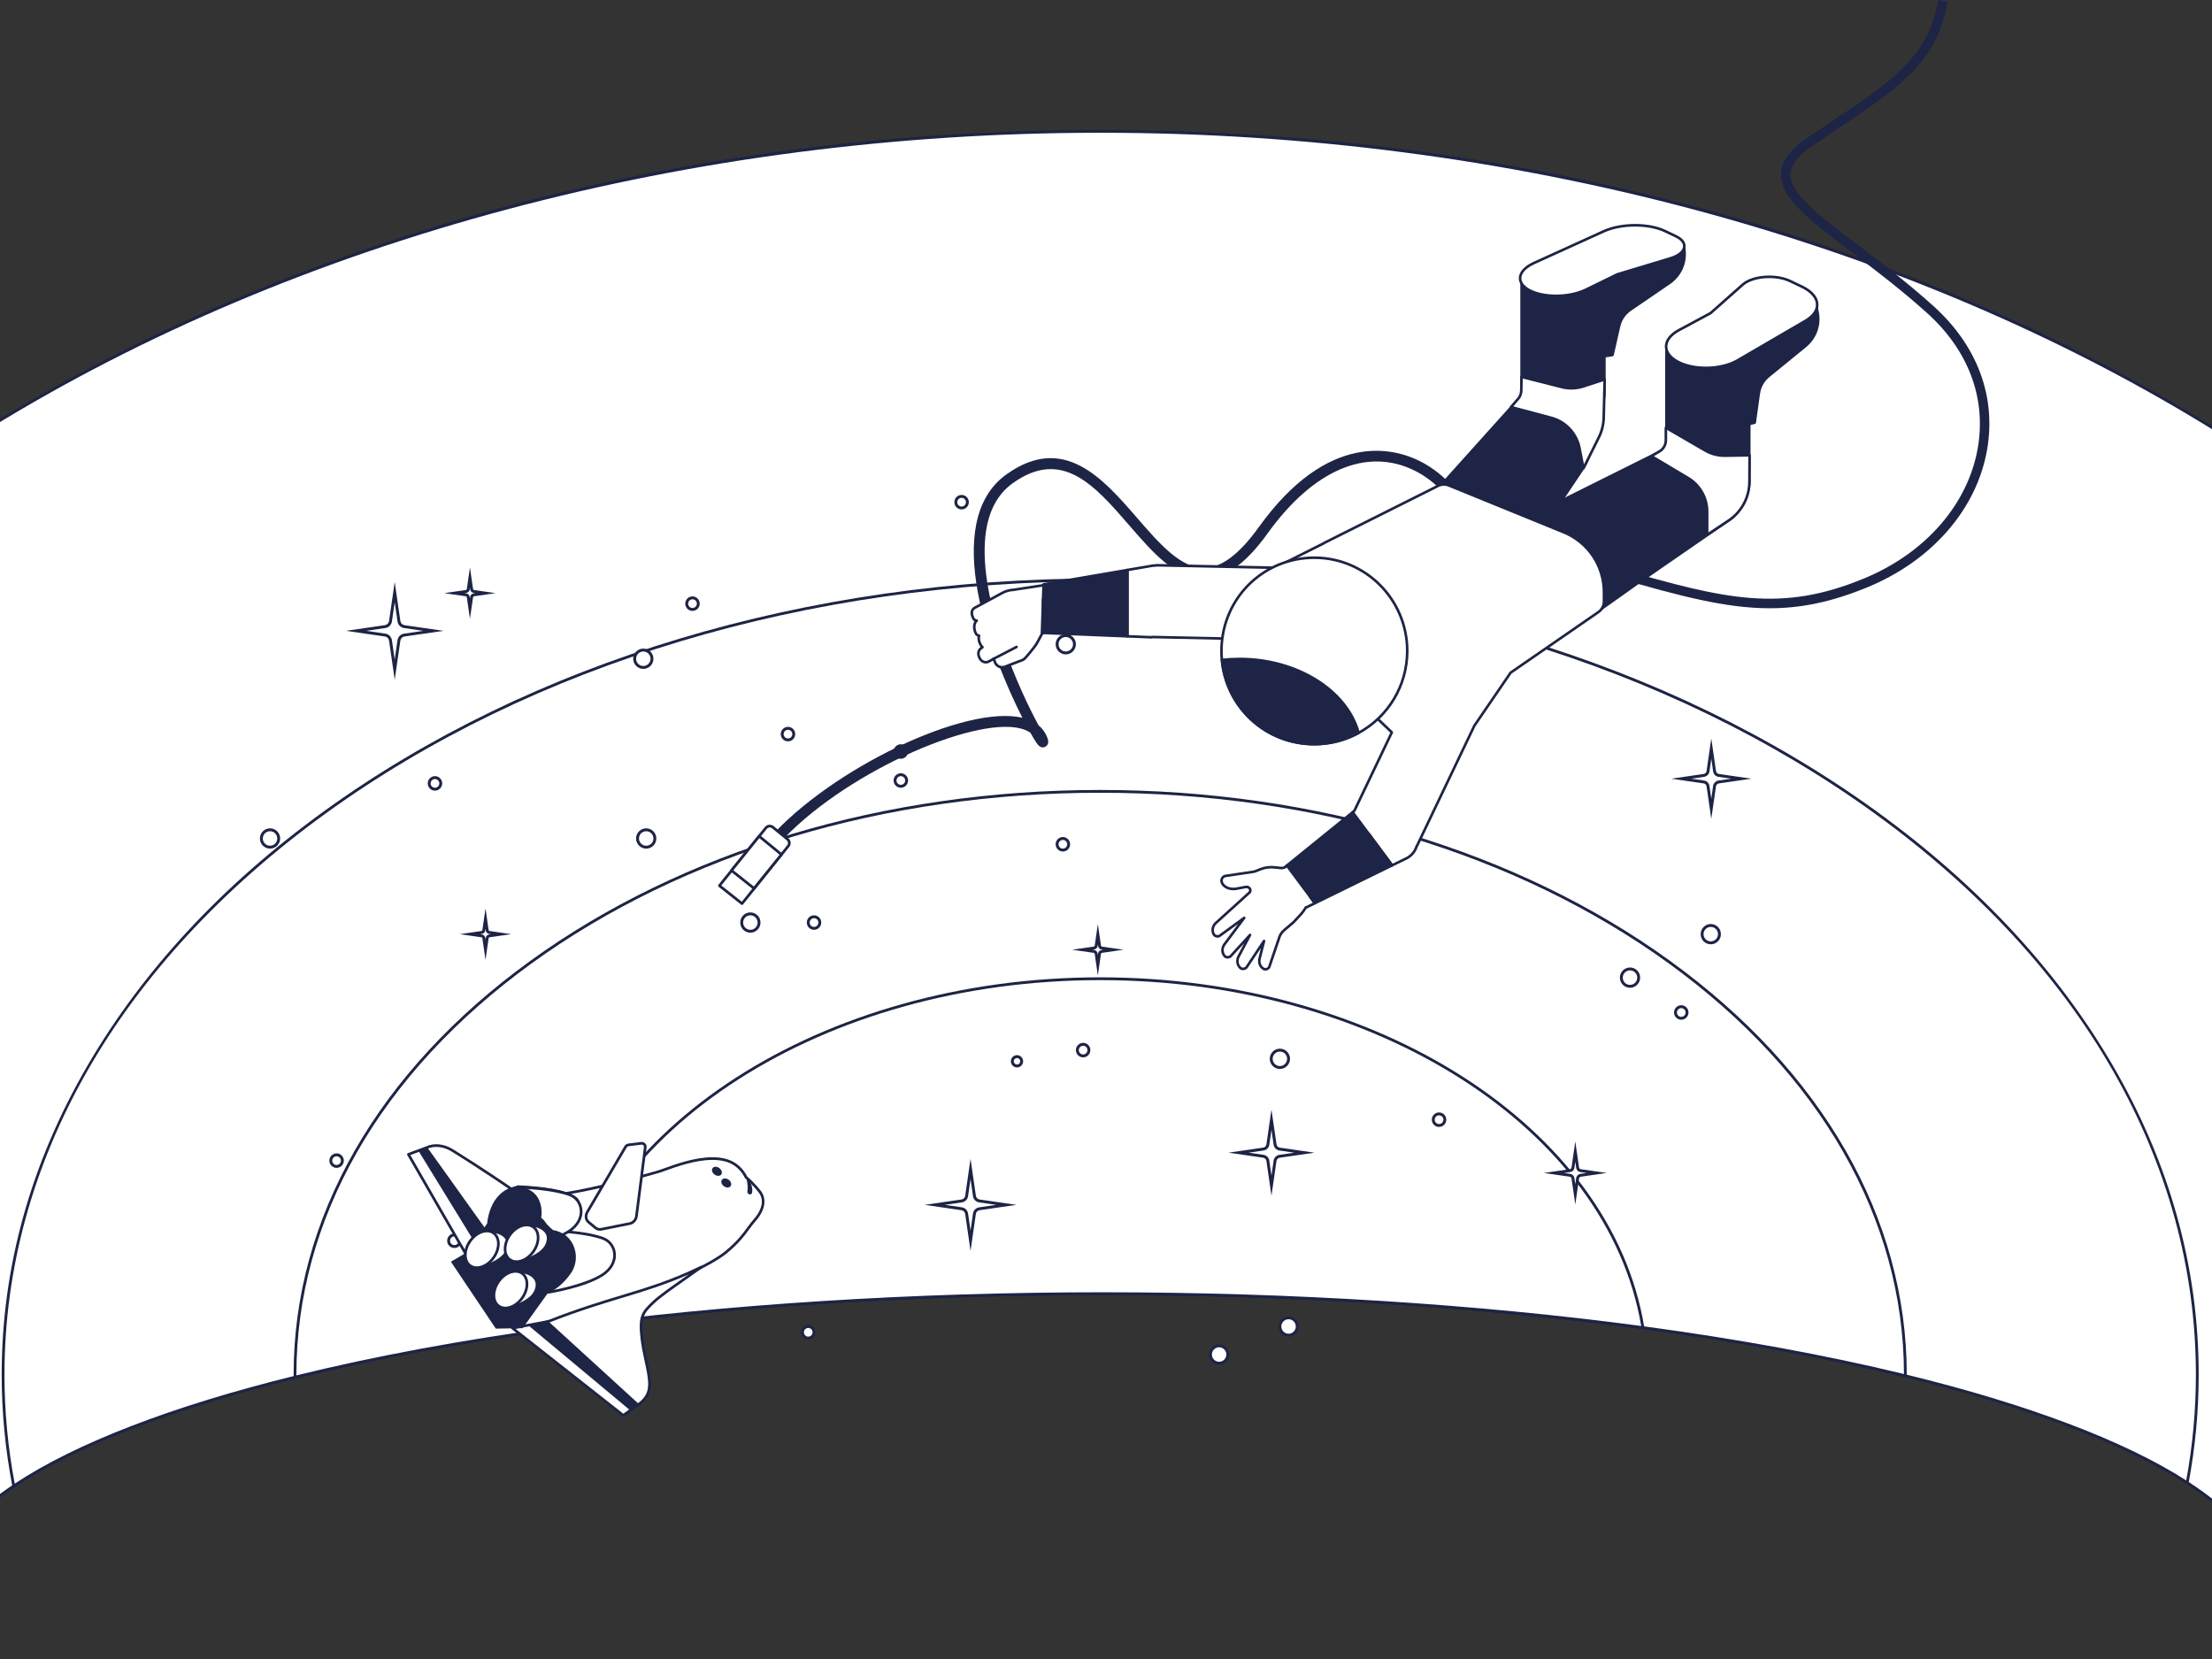 <?xml version="1.0" encoding="UTF-8"?><svg version="1.1" xmlns="http://www.w3.org/2000/svg" xmlns:xlink="http://www.w3.org/1999/xlink" viewBox="0 0 1600 1200" width="1600" height="1200" x="0px" y="0px">
    
    
    <rect x="0" y="0" width="1600" height="1200" fill="#333333" stroke="none"/>
    
    
    <!-- ITEM 0 -->
    <g>
        <defs>
            <clipPath id="clip-path-id-viewbox-item-0">
                <rect x="0.0" y="0.0" width="801.0" height="493.427"/>
            </clipPath>
        </defs>
        <g transform="translate(-10.0 94.0) rotate(0.0 808.0 498.5) scale(2.017 2.021)">
            <g clip-path="url(#clip-path-id-viewbox-item-0)" transform="translate(-0.0 -0.0)">
                
<g>
	<path fill="#FFFFFF" d="M800.5,107.92v384.43c-3.3-2.79-7.03-5.52-11.17-8.19c-22.57-14.61-57.34-27.64-101.08-38.27   c-27.98-6.8-59.63-12.62-94.12-17.24c-57.89-7.76-123.76-12.15-193.63-12.15c-70.7,0-137.29,4.49-195.67,12.42   c-34.51,4.69-66.15,10.58-94.07,17.46c-43.97,10.82-78.7,24.09-100.87,38.95c-3.44,2.3-6.57,4.64-9.39,7.01V106.68   C107.94,40.47,247.27,0.5,399.5,0.5C552.68,0.5,692.79,40.97,800.5,107.92z"/>
	<path fill="#1D2445" d="M801,493.427l-0.823-0.696c-3.245-2.744-6.985-5.486-11.117-8.152   c-22.13-14.325-57.029-27.536-100.928-38.204c-28.16-6.844-59.81-12.641-94.068-17.23C534.789,421.2,467.855,417,400.5,417   c-68.169,0-135.807,4.293-195.603,12.416c-34.327,4.665-65.959,10.536-94.018,17.45c-44.145,10.863-78.97,24.307-100.711,38.88   c-3.392,2.268-6.536,4.615-9.347,6.978L0,493.413V106.401l0.238-0.146c54.541-33.611,116.056-59.846,182.835-77.976   C252.189,9.514,325.006,0,399.5,0c74.956,0,148.195,9.63,217.684,28.621c67.134,18.348,128.899,44.885,183.58,78.874l0.236,0.147   L801,493.427L801,493.427z M400.5,416c67.399,0,134.379,4.203,193.696,12.154c34.293,4.594,65.978,10.397,94.172,17.25   c44.006,10.695,79.012,23.951,101.233,38.336c3.823,2.466,7.316,4.999,10.398,7.541V108.198C688.671,39.072,546.445,1,399.5,1   C253.508,1,111.995,38.631,1,106.959v384.315c2.625-2.155,5.518-4.291,8.612-6.36c21.836-14.636,56.771-28.129,101.028-39.02   c28.092-6.923,59.76-12.8,94.122-17.47C264.602,420.296,332.287,416,400.5,416z"/>
</g>
<g>
	<path fill="#FFFFFF" d="M792.94,445.5c0,13.11-1.23,26.02-3.61,38.66c-22.57-14.61-57.34-27.64-101.08-38.27   c-27.98-6.8-59.63-12.62-94.12-17.24c-57.89-7.76-123.76-12.15-193.63-12.15c-70.7,0-137.29,4.49-195.67,12.42   c-34.51,4.69-66.15,10.58-94.07,17.46c-43.97,10.82-78.7,24.09-100.87,38.95c-2.53-13.02-3.83-26.31-3.83-39.83   c0-157.11,176.15-284.48,393.44-284.48S792.94,288.39,792.94,445.5z"/>
	<path fill="#1D2445" d="M9.543,486.165l-0.144-0.739C6.852,472.316,5.56,458.884,5.56,445.5c0-38.494,10.426-75.834,30.987-110.983   c19.852-33.936,48.267-64.411,84.457-90.578c74.396-53.793,173.301-83.419,278.497-83.419s204.101,29.625,278.497,83.419   c36.189,26.167,64.604,56.642,84.456,90.578c20.562,35.149,30.987,72.49,30.987,110.983c0,12.96-1.218,25.999-3.619,38.752   l-0.138,0.732l-0.625-0.405c-22.129-14.324-57.028-27.535-100.927-38.204c-28.161-6.844-59.81-12.641-94.068-17.23   C534.79,421.2,467.856,417,400.5,417c-68.169,0-135.808,4.293-195.603,12.416c-34.327,4.665-65.959,10.536-94.018,17.45   c-44.145,10.863-78.971,24.308-100.711,38.88L9.543,486.165z M399.5,161.52c-104.986,0-203.684,29.558-277.911,83.229   C47.412,298.384,6.56,369.679,6.56,445.5c0,13.068,1.238,26.185,3.679,38.997c21.876-14.476,56.566-27.816,100.402-38.603   c28.093-6.922,59.76-12.8,94.122-17.47C264.602,420.296,332.286,416,400.5,416c67.4,0,134.379,4.203,193.696,12.154   c34.293,4.594,65.977,10.397,94.172,17.25c43.595,10.595,78.356,23.703,100.606,37.933c2.3-12.46,3.466-25.186,3.466-37.837   c0-75.821-40.852-147.116-115.029-200.751C603.184,191.078,504.486,161.52,399.5,161.52z"/>
</g>
<g>
	<path fill="#FFFFFF" d="M688.25,445.5v0.39c-27.98-6.8-59.63-12.62-94.12-17.24c-57.89-7.76-123.76-12.15-193.63-12.15   c-70.7,0-137.29,4.49-195.67,12.42c-34.51,4.69-66.15,10.58-94.07,17.46c-0.01-0.29-0.01-0.59-0.01-0.88   c0-115.3,129.27-208.78,288.75-208.78C558.97,236.72,688.25,330.2,688.25,445.5z"/>
	<path fill="#1D2445" d="M110.282,447.013l-0.021-0.615c-0.011-0.296-0.011-0.602-0.011-0.898   c0-55.93,30.108-108.503,84.777-148.033C249.65,257.971,322.266,236.22,399.5,236.22c77.23,0,149.846,21.751,204.469,61.247   c54.672,39.531,84.781,92.103,84.781,148.033v1.026l-0.618-0.15c-28.16-6.844-59.81-12.641-94.068-17.23   C534.789,421.2,467.855,417,400.5,417c-68.169,0-135.807,4.293-195.603,12.415c-34.328,4.665-65.96,10.536-94.018,17.45   L110.282,447.013z M399.5,237.22c-77.025,0-149.434,21.684-203.887,61.058C141.211,337.615,111.25,389.9,111.25,445.5   c0,0.081,0,0.163,0,0.244c27.941-6.857,59.397-12.684,93.513-17.32C264.602,420.296,332.287,416,400.5,416   c67.399,0,134.379,4.203,193.696,12.154c34.042,4.56,65.515,10.313,93.554,17.1c-0.088-55.509-30.042-107.696-84.367-146.977   C548.929,258.904,476.521,237.22,399.5,237.22z"/>
</g>
<g>
	<path fill="#FFFFFF" d="M594.13,428.65c-57.89-7.76-123.76-12.15-193.63-12.15c-70.7,0-137.29,4.49-195.67,12.42   c11.35-70.46,94.18-125.14,194.67-125.14C499.85,303.78,582.6,358.32,594.13,428.65z"/>
	<path fill="#1D2445" d="M204.229,429.506l0.107-0.666c11.531-71.581,95.433-125.56,195.164-125.56   c99.529,0,183.414,53.863,195.123,125.289l0.109,0.666l-0.669-0.09C534.789,421.2,467.855,417,400.5,417   c-68.169,0-135.807,4.293-195.603,12.415L204.229,429.506z M399.5,304.28c-98.936,0-182.203,53.282-194.067,124.054   C265.108,420.264,332.541,416,400.5,416c67.145,0,133.874,4.171,193.025,12.065C581.485,357.445,498.237,304.28,399.5,304.28z"/>
</g>

            </g>
        </g>
    </g>
    
    <!-- ITEM 1 -->
    <g>
        <defs>
            <clipPath id="clip-path-id-viewbox-item-1">
                <rect x="0.0" y="0.0" width="515.448" height="300.0"/>
            </clipPath>
        </defs>
        <g transform="translate(188.0 358.0) rotate(0.0 539.5 314.5) scale(2.093 2.097)">
            <g clip-path="url(#clip-path-id-viewbox-item-1)" transform="translate(-0.0 -0.0)">
                
<g>
	<g>
		<path fill="#FFFFFF" d="M72.586,28.5l0.588,4.051c0.028,0.186,0.112,0.356,0.247,0.491c0.135,0.132,0.306,0.222,0.491,0.247    l4.049,0.586l-4.051,0.588c-0.186,0.028-0.356,0.112-0.491,0.247c-0.132,0.132-0.222,0.306-0.247,0.491l-0.586,4.049l-0.588-4.051    c-0.028-0.186-0.112-0.356-0.247-0.491c-0.135-0.132-0.306-0.222-0.491-0.247l-4.049-0.586l4.051-0.588    c0.186-0.028,0.356-0.112,0.491-0.247c0.132-0.132,0.222-0.306,0.247-0.491L72.586,28.5z"/>
		<path fill="#1D2445" d="M72.587,42.737l-1.084-7.466c-0.012-0.081-0.048-0.152-0.106-0.21c-0.039-0.039-0.111-0.092-0.205-0.105    l-7.467-1.08l7.465-1.084c0.081-0.012,0.152-0.048,0.21-0.106c0.057-0.057,0.094-0.131,0.105-0.207l1.08-7.466l1.084,7.466    c0.012,0.081,0.048,0.152,0.105,0.209c0.059,0.058,0.131,0.095,0.206,0.105l7.467,1.08l-7.465,1.084    c-0.081,0.012-0.152,0.048-0.21,0.106c-0.057,0.057-0.094,0.131-0.105,0.207L72.587,42.737z M70.697,33.874l0.635,0.092    c0.285,0.039,0.553,0.172,0.77,0.385c0.213,0.214,0.347,0.48,0.392,0.775l0.093,0.639l0.092-0.634    c0.04-0.287,0.178-0.563,0.388-0.773c0.21-0.21,0.477-0.344,0.771-0.388l0.64-0.093l-0.635-0.092    c-0.286-0.039-0.553-0.172-0.77-0.385c-0.212-0.212-0.347-0.479-0.391-0.774l-0.093-0.639l-0.092,0.634    c-0.04,0.287-0.178,0.563-0.388,0.773c-0.21,0.21-0.477,0.344-0.771,0.388L70.697,33.874z"/>
	</g>
	<g>
		<path fill="#FFFFFF" d="M77.962,146.125l0.588,4.051c0.028,0.186,0.112,0.356,0.247,0.491c0.135,0.132,0.306,0.222,0.491,0.247    l4.049,0.586l-4.051,0.588c-0.186,0.028-0.356,0.112-0.491,0.247c-0.132,0.132-0.222,0.306-0.247,0.491l-0.586,4.049l-0.588-4.051    c-0.028-0.186-0.112-0.356-0.247-0.491c-0.135-0.132-0.306-0.222-0.491-0.247l-4.049-0.586l4.051-0.588    c0.186-0.028,0.356-0.112,0.491-0.247c0.132-0.132,0.222-0.306,0.247-0.491L77.962,146.125z"/>
		<path fill="#1D2445" d="M77.963,160.362l-1.084-7.466c-0.012-0.081-0.048-0.152-0.105-0.209c-0.058-0.057-0.132-0.095-0.206-0.105    l-7.467-1.08l7.466-1.084c0.08-0.012,0.151-0.048,0.209-0.106c0.058-0.058,0.095-0.131,0.105-0.206l1.081-7.467l1.083,7.466    c0.012,0.08,0.048,0.152,0.106,0.21c0.039,0.039,0.111,0.092,0.205,0.105l7.467,1.08l-7.465,1.084    c-0.081,0.012-0.152,0.048-0.21,0.105c-0.058,0.058-0.095,0.131-0.105,0.206L77.963,160.362z M76.073,151.499l0.634,0.092    c0.286,0.039,0.553,0.172,0.77,0.385c0.213,0.212,0.347,0.479,0.392,0.774l0.093,0.639l0.092-0.634    c0.039-0.286,0.177-0.562,0.388-0.773c0.209-0.209,0.476-0.344,0.771-0.388l0.64-0.093l-0.635-0.092    c-0.285-0.039-0.553-0.172-0.77-0.385c-0.213-0.213-0.347-0.479-0.392-0.773l-0.093-0.64l-0.092,0.634    c-0.039,0.287-0.177,0.563-0.389,0.774c-0.208,0.209-0.475,0.343-0.77,0.387L76.073,151.499z"/>
	</g>
	<g>
		<path fill="#FFFFFF" d="M501.586,87.5l1.135,7.82c0.054,0.359,0.216,0.688,0.477,0.949c0.26,0.256,0.59,0.428,0.949,0.477    l7.815,1.13l-7.82,1.135c-0.359,0.054-0.688,0.216-0.949,0.477c-0.256,0.256-0.428,0.59-0.477,0.949l-1.13,7.815l-1.135-7.82    c-0.054-0.359-0.216-0.688-0.477-0.949c-0.26-0.256-0.59-0.428-0.949-0.477l-7.815-1.13l7.82-1.135    c0.359-0.054,0.688-0.216,0.949-0.477c0.256-0.256,0.428-0.59,0.477-0.949L501.586,87.5z"/>
		<path fill="#1D2445" d="M501.588,111.737l-1.632-11.234c-0.038-0.254-0.154-0.485-0.336-0.667    c-0.188-0.184-0.418-0.301-0.662-0.334l-11.233-1.625l11.233-1.631c0.255-0.038,0.487-0.154,0.668-0.336    c0.183-0.183,0.302-0.418,0.335-0.662l1.625-11.234l1.631,11.234c0.038,0.254,0.154,0.485,0.336,0.667    c0.188,0.184,0.418,0.301,0.662,0.334l11.233,1.625l-11.233,1.631c-0.255,0.038-0.487,0.154-0.668,0.336    c-0.183,0.183-0.302,0.418-0.335,0.662L501.588,111.737z M494.697,97.874l4.399,0.637c0.456,0.062,0.882,0.275,1.228,0.615    c0.338,0.338,0.551,0.763,0.621,1.232l0.641,4.407l0.636-4.4c0.063-0.455,0.281-0.893,0.617-1.23    c0.335-0.334,0.76-0.547,1.229-0.618l4.407-0.64l-4.399-0.636c-0.456-0.062-0.882-0.275-1.228-0.615    c-0.338-0.339-0.552-0.763-0.621-1.232l-0.64-4.407l-0.637,4.4c-0.063,0.455-0.281,0.893-0.617,1.23    c-0.335,0.334-0.76,0.547-1.229,0.618L494.697,97.874z"/>
	</g>
	<g>
		<path fill="#FFFFFF" d="M454.586,226.5l0.807,5.559c0.038,0.255,0.154,0.489,0.339,0.674c0.185,0.182,0.419,0.304,0.674,0.339    l5.555,0.804l-5.559,0.807c-0.255,0.038-0.489,0.154-0.674,0.339c-0.182,0.182-0.304,0.419-0.339,0.674l-0.804,5.555l-0.807-5.559    c-0.038-0.255-0.154-0.489-0.339-0.674c-0.185-0.182-0.419-0.304-0.674-0.339l-5.555-0.804l5.559-0.807    c0.255-0.038,0.489-0.154,0.674-0.339c0.182-0.182,0.304-0.419,0.339-0.674L454.586,226.5z"/>
		<path fill="#1D2445" d="M454.588,244.737l-1.304-8.973c-0.022-0.15-0.091-0.286-0.197-0.392c-0.11-0.109-0.246-0.178-0.388-0.197    l-8.975-1.298l8.973-1.303c0.149-0.022,0.287-0.091,0.394-0.198c0.107-0.107,0.178-0.245,0.197-0.389l1.298-8.974l1.303,8.974    c0.022,0.149,0.091,0.286,0.197,0.392c0.11,0.109,0.246,0.178,0.388,0.197l8.975,1.298l-8.973,1.303    c-0.149,0.022-0.287,0.091-0.394,0.198c-0.107,0.107-0.178,0.245-0.197,0.389L454.588,244.737z M450.697,233.874l2.141,0.31    c0.353,0.048,0.684,0.213,0.952,0.476c0.263,0.262,0.43,0.592,0.483,0.958l0.313,2.146l0.309-2.14    c0.049-0.355,0.22-0.696,0.48-0.956c0.26-0.259,0.589-0.425,0.954-0.48l2.146-0.312l-2.141-0.31    c-0.353-0.048-0.684-0.213-0.952-0.476c-0.264-0.262-0.43-0.593-0.483-0.958l-0.312-2.146l-0.31,2.14    c-0.049,0.355-0.22,0.696-0.48,0.956c-0.26,0.259-0.589,0.425-0.954,0.48L450.697,233.874z"/>
	</g>
	<g>
		<path fill="#FFFFFF" d="M46.586,33.5l1.464,10.081c0.07,0.463,0.279,0.887,0.615,1.223c0.336,0.329,0.76,0.551,1.223,0.615    l10.074,1.457l-10.081,1.464c-0.463,0.07-0.887,0.279-1.223,0.615c-0.329,0.329-0.551,0.76-0.615,1.223l-1.457,10.074    L45.123,50.17c-0.07-0.463-0.279-0.887-0.615-1.223c-0.336-0.329-0.76-0.551-1.223-0.615l-10.074-1.457l10.081-1.464    c0.463-0.07,0.887-0.279,1.223-0.615c0.329-0.329,0.551-0.76,0.615-1.223L46.586,33.5z"/>
		<path fill="#1D2445" d="M46.587,63.737l-1.959-13.495c-0.055-0.359-0.218-0.686-0.474-0.941c-0.266-0.261-0.591-0.426-0.938-0.473    l-13.493-1.952l13.495-1.959c0.359-0.054,0.686-0.218,0.941-0.474c0.257-0.257,0.425-0.59,0.473-0.937l1.951-13.493l1.959,13.495    c0.054,0.359,0.218,0.685,0.473,0.941c0.266,0.261,0.591,0.425,0.938,0.473l13.493,1.952l-13.495,1.959    c-0.359,0.054-0.686,0.218-0.941,0.474c-0.257,0.257-0.425,0.59-0.472,0.937L46.587,63.737z M36.697,46.874l6.66,0.963    c0.557,0.076,1.078,0.337,1.501,0.753c0.411,0.411,0.672,0.93,0.759,1.505l0.968,6.669l0.964-6.66    c0.076-0.558,0.344-1.094,0.755-1.505c0.408-0.408,0.927-0.669,1.502-0.755l6.668-0.968l-6.66-0.963    c-0.557-0.076-1.078-0.337-1.501-0.753c-0.412-0.412-0.672-0.931-0.759-1.506l-0.968-6.669l-0.963,6.66    c-0.077,0.559-0.345,1.094-0.756,1.505c-0.408,0.408-0.927,0.669-1.502,0.755L36.697,46.874z"/>
	</g>
	<g>
		<path fill="#FFFFFF" d="M349.586,215.5l1.245,8.573c0.059,0.393,0.237,0.754,0.523,1.04c0.286,0.28,0.647,0.469,1.04,0.523    l8.568,1.239l-8.573,1.245c-0.393,0.059-0.754,0.237-1.04,0.523c-0.28,0.28-0.469,0.647-0.523,1.04l-1.239,8.568l-1.245-8.573    c-0.059-0.393-0.237-0.754-0.523-1.04c-0.286-0.28-0.647-0.469-1.04-0.523l-8.568-1.239l8.573-1.245    c0.393-0.059,0.754-0.237,1.04-0.523c0.28-0.28,0.469-0.647,0.523-1.04L349.586,215.5z"/>
		<path fill="#1D2445" d="M349.588,241.737l-1.741-11.987c-0.044-0.289-0.176-0.553-0.381-0.759    c-0.214-0.209-0.477-0.342-0.755-0.381l-11.986-1.734l11.987-1.74c0.29-0.044,0.554-0.176,0.759-0.381    c0.207-0.208,0.343-0.475,0.381-0.754l1.734-11.986l1.74,11.987c0.044,0.289,0.176,0.553,0.381,0.759    c0.214,0.209,0.477,0.343,0.755,0.381l11.986,1.734l-11.987,1.74c-0.29,0.044-0.554,0.176-0.759,0.381    c-0.207,0.208-0.343,0.475-0.381,0.754L349.588,241.737z M341.697,226.874l5.153,0.745c0.489,0.067,0.946,0.296,1.318,0.66    c0.361,0.362,0.591,0.818,0.667,1.323l0.75,5.162l0.745-5.154c0.067-0.49,0.303-0.961,0.664-1.322    c0.357-0.358,0.813-0.587,1.319-0.664l5.161-0.749l-5.153-0.745c-0.489-0.067-0.946-0.296-1.318-0.66    c-0.361-0.362-0.591-0.818-0.667-1.322l-0.749-5.162l-0.746,5.154c-0.067,0.49-0.303,0.961-0.664,1.322    c-0.357,0.358-0.813,0.587-1.319,0.663L341.697,226.874z"/>
	</g>
	<g>
		<path fill="#FFFFFF" d="M245.586,232.5l1.354,9.327c0.064,0.428,0.258,0.821,0.569,1.131c0.311,0.305,0.703,0.51,1.131,0.569    l9.321,1.348l-9.327,1.354c-0.428,0.064-0.821,0.258-1.131,0.569c-0.305,0.305-0.51,0.703-0.569,1.131l-1.348,9.321l-1.354-9.327    c-0.064-0.428-0.258-0.821-0.569-1.131c-0.311-0.305-0.703-0.51-1.131-0.569l-9.321-1.348l9.327-1.354    c0.428-0.064,0.821-0.258,1.131-0.569c0.305-0.305,0.51-0.703,0.569-1.131L245.586,232.5z"/>
		<path fill="#1D2445" d="M245.587,260.737l-1.85-12.742c-0.049-0.324-0.197-0.619-0.428-0.85c-0.24-0.235-0.533-0.384-0.846-0.427    l-12.74-1.843l12.742-1.85c0.324-0.049,0.619-0.197,0.85-0.427c0.232-0.233,0.384-0.533,0.427-0.846l1.843-12.74l1.85,12.742    c0.049,0.324,0.197,0.619,0.428,0.85c0.24,0.235,0.533,0.384,0.846,0.427l12.74,1.843l-12.742,1.85    c-0.324,0.049-0.619,0.197-0.85,0.427c-0.232,0.233-0.384,0.533-0.427,0.846L245.587,260.737z M236.697,244.875l5.907,0.854    c0.523,0.072,1.012,0.316,1.41,0.707c0.387,0.386,0.632,0.874,0.713,1.414l0.858,5.915l0.854-5.906    c0.071-0.524,0.324-1.027,0.71-1.413c0.382-0.383,0.87-0.628,1.41-0.709l5.916-0.859l-5.907-0.854    c-0.523-0.072-1.012-0.316-1.41-0.707c-0.386-0.386-0.631-0.873-0.713-1.413l-0.859-5.915l-0.854,5.906    c-0.071,0.524-0.324,1.027-0.71,1.413c-0.382,0.383-0.87,0.628-1.41,0.71L236.697,244.875z"/>
	</g>
	<g>
		<circle fill="#FFFFFF" cx="132.5" cy="56.5" r="3"/>
		<path fill="#1D2445" d="M132.5,60c-1.93,0-3.5-1.57-3.5-3.5s1.57-3.5,3.5-3.5s3.5,1.57,3.5,3.5S134.43,60,132.5,60z M132.5,54    c-1.378,0-2.5,1.121-2.5,2.5s1.122,2.5,2.5,2.5s2.5-1.121,2.5-2.5S133.878,54,132.5,54z"/>
	</g>
	<g>
		<circle fill="#FFFFFF" cx="149.5" cy="37.5" r="2"/>
		<path fill="#1D2445" d="M149.5,40c-1.378,0-2.5-1.121-2.5-2.5s1.122-2.5,2.5-2.5s2.5,1.121,2.5,2.5S150.878,40,149.5,40z     M149.5,36c-0.827,0-1.5,0.673-1.5,1.5s0.673,1.5,1.5,1.5s1.5-0.673,1.5-1.5S150.327,36,149.5,36z"/>
	</g>
	<g>
		<circle fill="#FFFFFF" cx="26.5" cy="229.617" r="2"/>
		<path fill="#1D2445" d="M26.5,232.117c-1.378,0-2.5-1.121-2.5-2.5s1.122-2.5,2.5-2.5s2.5,1.121,2.5,2.5    S27.878,232.117,26.5,232.117z M26.5,228.117c-0.827,0-1.5,0.673-1.5,1.5s0.673,1.5,1.5,1.5s1.5-0.673,1.5-1.5    S27.327,228.117,26.5,228.117z"/>
	</g>
	<g>
		<circle fill="#FFFFFF" cx="191.5" cy="147.5" r="2"/>
		<path fill="#1D2445" d="M191.5,150c-1.378,0-2.5-1.121-2.5-2.5s1.122-2.5,2.5-2.5s2.5,1.121,2.5,2.5S192.878,150,191.5,150z     M191.5,146c-0.827,0-1.5,0.673-1.5,1.5s0.673,1.5,1.5,1.5s1.5-0.673,1.5-1.5S192.327,146,191.5,146z"/>
	</g>
	<g>
		<circle fill="#FFFFFF" cx="67.211" cy="257.251" r="2"/>
		<path fill="#1D2445" d="M67.211,259.751c-1.378,0-2.5-1.121-2.5-2.5c0-1.379,1.122-2.5,2.5-2.5s2.5,1.121,2.5,2.5    C69.711,258.629,68.589,259.751,67.211,259.751z M67.211,255.751c-0.827,0-1.5,0.673-1.5,1.5s0.673,1.5,1.5,1.5s1.5-0.673,1.5-1.5    S68.038,255.751,67.211,255.751z"/>
	</g>
	<g>
		<circle fill="#FFFFFF" cx="277.5" cy="120.5" r="2"/>
		<path fill="#1D2445" d="M277.5,123c-1.378,0-2.5-1.121-2.5-2.5s1.122-2.5,2.5-2.5s2.5,1.121,2.5,2.5S278.878,123,277.5,123z     M277.5,119c-0.827,0-1.5,0.673-1.5,1.5s0.673,1.5,1.5,1.5s1.5-0.673,1.5-1.5S278.327,119,277.5,119z"/>
	</g>
	<g>
		<circle fill="#FFFFFF" cx="221.5" cy="98.5" r="2"/>
		<path fill="#1D2445" d="M221.5,101c-1.378,0-2.5-1.121-2.5-2.5s1.122-2.5,2.5-2.5s2.5,1.121,2.5,2.5S222.878,101,221.5,101z     M221.5,97c-0.827,0-1.5,0.673-1.5,1.5s0.673,1.5,1.5,1.5s1.5-0.673,1.5-1.5S222.327,97,221.5,97z"/>
	</g>
	<g>
		<circle fill="#FFFFFF" cx="221.5" cy="88.5" r="2"/>
		<path fill="#1D2445" d="M221.5,91c-1.378,0-2.5-1.121-2.5-2.5s1.122-2.5,2.5-2.5s2.5,1.121,2.5,2.5S222.878,91,221.5,91z     M221.5,87c-0.827,0-1.5,0.673-1.5,1.5s0.673,1.5,1.5,1.5s1.5-0.673,1.5-1.5S222.327,87,221.5,87z"/>
	</g>
	<g>
		<circle fill="#FFFFFF" cx="189.5" cy="288.833" r="2"/>
		<path fill="#1D2445" d="M189.5,291.333c-1.378,0-2.5-1.121-2.5-2.5s1.122-2.5,2.5-2.5s2.5,1.121,2.5,2.5    S190.878,291.333,189.5,291.333z M189.5,287.333c-0.827,0-1.5,0.673-1.5,1.5s0.673,1.5,1.5,1.5s1.5-0.673,1.5-1.5    S190.327,287.333,189.5,287.333z"/>
	</g>
	<g>
		<circle fill="#FFFFFF" cx="182.5" cy="82.5" r="2"/>
		<path fill="#1D2445" d="M182.5,85c-1.378,0-2.5-1.121-2.5-2.5s1.122-2.5,2.5-2.5s2.5,1.121,2.5,2.5S183.878,85,182.5,85z     M182.5,81c-0.827,0-1.5,0.673-1.5,1.5s0.673,1.5,1.5,1.5s1.5-0.673,1.5-1.5S183.327,81,182.5,81z"/>
	</g>
	<g>
		<circle fill="#FFFFFF" cx="242.5" cy="2.5" r="2"/>
		<path fill="#1D2445" d="M242.5,5c-1.378,0-2.5-1.121-2.5-2.5s1.122-2.5,2.5-2.5s2.5,1.121,2.5,2.5S243.878,5,242.5,5z M242.5,1    c-0.827,0-1.5,0.673-1.5,1.5s0.673,1.5,1.5,1.5s1.5-0.673,1.5-1.5S243.327,1,242.5,1z"/>
	</g>
	<g>
		<circle fill="#FFFFFF" cx="284.5" cy="191.5" r="2"/>
		<path fill="#1D2445" d="M284.5,194c-1.378,0-2.5-1.121-2.5-2.5s1.122-2.5,2.5-2.5s2.5,1.121,2.5,2.5S285.878,194,284.5,194z     M284.5,190c-0.827,0-1.5,0.673-1.5,1.5s0.673,1.5,1.5,1.5s1.5-0.673,1.5-1.5S285.327,190,284.5,190z"/>
	</g>
	<g>
		<circle fill="#FFFFFF" cx="101.81" cy="266.19" r="4.021"/>
		<path fill="#1D2445" d="M101.81,270.711c-2.493,0-4.521-2.028-4.521-4.521s2.028-4.521,4.521-4.521s4.521,2.028,4.521,4.521    S104.303,270.711,101.81,270.711z M101.81,262.669c-1.941,0-3.521,1.58-3.521,3.521s1.58,3.521,3.521,3.521    s3.521-1.58,3.521-3.521S103.751,262.669,101.81,262.669z"/>
	</g>
	<g>
		<circle fill="#FFFFFF" cx="473.5" cy="166.5" r="3"/>
		<path fill="#1D2445" d="M473.5,170c-1.93,0-3.5-1.57-3.5-3.5s1.57-3.5,3.5-3.5s3.5,1.57,3.5,3.5S475.43,170,473.5,170z M473.5,164    c-1.379,0-2.5,1.121-2.5,2.5s1.121,2.5,2.5,2.5s2.5-1.121,2.5-2.5S474.879,164,473.5,164z"/>
	</g>
	<g>
		<circle fill="#FFFFFF" cx="169.5" cy="147.5" r="3"/>
		<path fill="#1D2445" d="M169.5,151c-1.93,0-3.5-1.57-3.5-3.5s1.57-3.5,3.5-3.5s3.5,1.57,3.5,3.5S171.43,151,169.5,151z M169.5,145    c-1.378,0-2.5,1.121-2.5,2.5s1.122,2.5,2.5,2.5s2.5-1.121,2.5-2.5S170.878,145,169.5,145z"/>
	</g>
	<g>
		<circle fill="#FFFFFF" cx="352.5" cy="194.5" r="3"/>
		<path fill="#1D2445" d="M352.5,198c-1.93,0-3.5-1.57-3.5-3.5s1.57-3.5,3.5-3.5s3.5,1.57,3.5,3.5S354.43,198,352.5,198z M352.5,192    c-1.379,0-2.5,1.121-2.5,2.5s1.121,2.5,2.5,2.5s2.5-1.121,2.5-2.5S353.879,192,352.5,192z"/>
	</g>
	<g>
		<circle fill="#FFFFFF" cx="278.5" cy="51.5" r="3"/>
		<path fill="#1D2445" d="M278.5,55c-1.93,0-3.5-1.57-3.5-3.5s1.57-3.5,3.5-3.5s3.5,1.57,3.5,3.5S280.43,55,278.5,55z M278.5,49    c-1.378,0-2.5,1.121-2.5,2.5s1.122,2.5,2.5,2.5s2.5-1.121,2.5-2.5S279.878,49,278.5,49z"/>
	</g>
	<g>
		<circle fill="#FFFFFF" cx="331.5" cy="296.5" r="3"/>
		<path fill="#1D2445" d="M331.5,300c-1.93,0-3.5-1.57-3.5-3.5s1.57-3.5,3.5-3.5s3.5,1.57,3.5,3.5S333.43,300,331.5,300z M331.5,294    c-1.379,0-2.5,1.121-2.5,2.5s1.121,2.5,2.5,2.5s2.5-1.121,2.5-2.5S332.879,294,331.5,294z"/>
	</g>
	<g>
		<circle fill="#FFFFFF" cx="133.5" cy="118.5" r="3"/>
		<path fill="#1D2445" d="M133.5,122c-1.93,0-3.5-1.57-3.5-3.5s1.57-3.5,3.5-3.5s3.5,1.57,3.5,3.5S135.43,122,133.5,122z M133.5,116    c-1.378,0-2.5,1.121-2.5,2.5s1.122,2.5,2.5,2.5s2.5-1.121,2.5-2.5S134.878,116,133.5,116z"/>
	</g>
	<g>
		<circle fill="#FFFFFF" cx="491.211" cy="178.517" r="2"/>
		<path fill="#1D2445" d="M491.211,181.017c-1.379,0-2.5-1.121-2.5-2.5s1.121-2.5,2.5-2.5s2.5,1.121,2.5,2.5    S492.59,181.017,491.211,181.017z M491.211,177.017c-0.827,0-1.5,0.673-1.5,1.5s0.673,1.5,1.5,1.5s1.5-0.673,1.5-1.5    S492.038,177.017,491.211,177.017z"/>
	</g>
	<g>
		<circle fill="#FFFFFF" cx="501.409" cy="151.5" r="3"/>
		<path fill="#1D2445" d="M501.409,155c-1.93,0-3.5-1.57-3.5-3.5s1.57-3.5,3.5-3.5s3.5,1.57,3.5,3.5S503.339,155,501.409,155z     M501.409,149c-1.379,0-2.5,1.121-2.5,2.5s1.121,2.5,2.5,2.5s2.5-1.121,2.5-2.5S502.788,149,501.409,149z"/>
	</g>
	<g>
		<circle fill="#FFFFFF" cx="355.5" cy="286.833" r="3"/>
		<path fill="#1D2445" d="M355.5,290.333c-1.93,0-3.5-1.57-3.5-3.5s1.57-3.5,3.5-3.5s3.5,1.57,3.5,3.5S357.43,290.333,355.5,290.333    z M355.5,284.333c-1.379,0-2.5,1.121-2.5,2.5s1.121,2.5,2.5,2.5s2.5-1.121,2.5-2.5S356.879,284.333,355.5,284.333z"/>
	</g>
	<g>
		<circle fill="#FFFFFF" cx="407.5" cy="215.5" r="2"/>
		<path fill="#1D2445" d="M407.5,218c-1.379,0-2.5-1.121-2.5-2.5s1.121-2.5,2.5-2.5s2.5,1.121,2.5,2.5S408.879,218,407.5,218z     M407.5,214c-0.827,0-1.5,0.673-1.5,1.5s0.673,1.5,1.5,1.5s1.5-0.673,1.5-1.5S408.327,214,407.5,214z"/>
	</g>
	<g>
		<circle fill="#FFFFFF" cx="261.646" cy="195.354" r="1.619"/>
		<path fill="#1D2445" d="M261.646,197.472c-1.168,0-2.119-0.95-2.119-2.119s0.95-2.119,2.119-2.119s2.119,0.95,2.119,2.119    S262.815,197.472,261.646,197.472z M261.646,194.235c-0.617,0-1.119,0.502-1.119,1.119s0.502,1.119,1.119,1.119    s1.119-0.502,1.119-1.119S262.263,194.235,261.646,194.235z"/>
	</g>
	<g>
		<circle fill="#FFFFFF" cx="60.5" cy="99.5" r="2"/>
		<path fill="#1D2445" d="M60.5,102c-1.378,0-2.5-1.121-2.5-2.5s1.122-2.5,2.5-2.5s2.5,1.121,2.5,2.5S61.878,102,60.5,102z M60.5,98    c-0.827,0-1.5,0.673-1.5,1.5s0.673,1.5,1.5,1.5s1.5-0.673,1.5-1.5S61.327,98,60.5,98z"/>
	</g>
	<g>
		<circle fill="#FFFFFF" cx="3.5" cy="118.5" r="3"/>
		<path fill="#1D2445" d="M3.5,122c-1.93,0-3.5-1.57-3.5-3.5s1.57-3.5,3.5-3.5s3.5,1.57,3.5,3.5S5.43,122,3.5,122z M3.5,116    c-1.378,0-2.5,1.121-2.5,2.5s1.122,2.5,2.5,2.5s2.5-1.121,2.5-2.5S4.878,116,3.5,116z"/>
	</g>
	<g>
		<path fill="#FFFFFF" d="M289.586,151.5l0.588,4.051c0.028,0.186,0.112,0.356,0.247,0.491c0.135,0.132,0.306,0.222,0.491,0.247    l4.049,0.586l-4.051,0.588c-0.186,0.028-0.356,0.112-0.491,0.247c-0.132,0.132-0.222,0.306-0.247,0.491l-0.586,4.049l-0.588-4.051    c-0.028-0.186-0.112-0.356-0.247-0.491c-0.135-0.132-0.306-0.222-0.491-0.247l-4.049-0.586l4.051-0.588    c0.186-0.028,0.357-0.112,0.491-0.247c0.132-0.132,0.222-0.306,0.247-0.491L289.586,151.5z"/>
		<path fill="#1D2445" d="M289.587,165.737l-1.084-7.466c-0.012-0.081-0.048-0.152-0.106-0.21c-0.039-0.039-0.111-0.092-0.205-0.105    l-7.467-1.08l7.465-1.084c0.081-0.012,0.152-0.048,0.21-0.106c0.057-0.057,0.094-0.131,0.105-0.207l1.08-7.466l1.084,7.466    c0.012,0.081,0.048,0.152,0.105,0.209c0.059,0.058,0.131,0.095,0.206,0.105l7.468,1.08l-7.466,1.084    c-0.081,0.012-0.152,0.048-0.21,0.106c-0.057,0.057-0.094,0.131-0.105,0.207L289.587,165.737z M287.697,156.874l0.635,0.092    c0.285,0.039,0.553,0.172,0.77,0.385c0.213,0.214,0.347,0.48,0.392,0.775l0.093,0.639l0.092-0.634    c0.04-0.287,0.178-0.563,0.388-0.773c0.21-0.21,0.477-0.344,0.771-0.388l0.64-0.093l-0.635-0.092    c-0.286-0.039-0.553-0.172-0.77-0.385c-0.212-0.212-0.347-0.479-0.391-0.774l-0.093-0.639l-0.092,0.634    c-0.04,0.287-0.178,0.563-0.388,0.773c-0.21,0.21-0.477,0.344-0.771,0.388L287.697,156.874z"/>
	</g>
</g>

            </g>
        </g>
    </g>
    
    <!-- ITEM 2 -->
    <g>
        <defs>
            <clipPath id="clip-path-id-viewbox-item-2">
                <rect x="0.0" y="0.0" width="282.323" height="168.015"/>
            </clipPath>
        </defs>
        <g transform="translate(519.0 326.0) rotate(0.0 275.5 164.5) scale(1.952 1.958)">
            <g clip-path="url(#clip-path-id-viewbox-item-2)" transform="translate(-0.0 -0.0)">
                
<g>
	<g>
		<path fill="#1D2445" d="M9.551,161.404l-3.138-2.481l1.241-1.569c0.036-0.046,3.68-4.65,9.532-11.803    c20.85-25.485,70.912-50.649,93.947-47.239c0.647,0.096,1.258,0.213,1.836,0.349c-11.462-22.458-30.755-72.158-5.926-89.893    c21.262-15.19,35.732,1.452,48.498,16.132c8.412,9.675,16.399,18.811,25.228,18.409c6.218-0.283,12.699-5.217,19.814-15.083    C226.437-7.624,250.812-0.82,260.09,3.771c15.352,7.594,25.335,25.758,21.364,38.87l-0.579,1.914l-3.829-1.159l0.58-1.914    c3.387-11.185-5.817-27.451-19.31-34.126c-17.683-8.747-37.543-0.289-54.488,23.209c-7.876,10.922-15.359,16.397-22.877,16.739    c-0.259,0.012-0.519,0.018-0.774,0.018c-10.439,0.001-18.806-9.623-27.653-19.797c-12.779-14.697-24.85-28.576-43.155-15.502    c-5.764,4.118-9.167,10.702-10.114,19.569c-2.543,23.812,12.955,57.578,19.727,69.895c1.59,1.316,2.524,2.816,3.074,4.145    c0.349,0.844,1.166,2.821-0.615,3.721c-1.863,0.941-2.953-0.866-4.219-2.956c-0.396-0.656-0.83-1.397-1.293-2.214    c-1.349-0.943-3.146-1.583-5.379-1.914c-19.701-2.913-68.845,19.632-90.267,45.815c-5.83,7.125-9.455,11.706-9.491,11.752    L9.551,161.404z"/>
	</g>
	<g>
		<g>
			<path fill="#FFFFFF" d="M9.074,167.316l-8.368-6.618l17.242-21.381c0.62-0.768,1.746-0.885,2.51-0.26l5.505,4.504     c0.756,0.619,0.872,1.732,0.258,2.492L9.074,167.316z"/>
			<path fill="#1D2445" d="M9.075,167.816c-0.109,0-0.219-0.035-0.311-0.108l-8.368-6.618c-0.104-0.083-0.172-0.204-0.187-0.337     s0.024-0.266,0.107-0.37l17.241-21.381c0.764-0.946,2.274-1.104,3.216-0.333l5.505,4.504c0.965,0.79,1.113,2.222,0.331,3.193     L9.464,167.63C9.365,167.752,9.22,167.816,9.075,167.816z M1.413,160.619l7.584,5.997l16.834-20.877     c0.439-0.545,0.356-1.348-0.185-1.792l-5.505-4.504c-0.532-0.435-1.373-0.347-1.804,0.187L1.413,160.619z"/>
		</g>
	</g>
	<g>
		<g>
			<polygon fill="#FFFFFF" points="13.545,161.702 5.177,155.084 15.422,142.42 23.679,149.176    "/>
			<path fill="#1D2445" d="M13.545,162.202c-0.109,0-0.219-0.035-0.311-0.108l-8.368-6.618c-0.104-0.083-0.172-0.204-0.187-0.337     c-0.015-0.133,0.024-0.266,0.108-0.37l10.245-12.664c0.084-0.104,0.205-0.169,0.338-0.183c0.13-0.014,0.265,0.026,0.367,0.11     l8.257,6.755c0.213,0.174,0.245,0.488,0.072,0.701l-10.134,12.526C13.835,162.138,13.691,162.202,13.545,162.202z M5.884,155.006     l7.583,5.997l9.511-11.755l-7.483-6.122L5.884,155.006z"/>
		</g>
	</g>
</g>

            </g>
        </g>
    </g>
    
    <!-- ITEM 3 -->
    <g>
        <defs>
            <clipPath id="clip-path-id-viewbox-item-3">
                <rect x="0.0" y="0.0" width="159.513" height="258.156"/>
            </clipPath>
        </defs>
        <g transform="translate(1166.0 0.0) rotate(0.0 136.5 220.0) scale(1.711 1.704)">
            <g clip-path="url(#clip-path-id-viewbox-item-3)" transform="translate(-0.0 -0.0)">
                
<g>
	<path fill="#1D2445" d="M66.655,258.196c-18.595,0.001-37.879-5.186-64.732-12.944L0,244.697l1.11-3.843l1.921,0.555   c45.252,13.073,68.562,18.706,103.676,4.075c25.929-10.804,43.852-31.515,47.944-55.402c3.622-21.14-4.019-41.478-21.515-57.267   c-11.06-9.98-21.907-18.228-31.478-25.505c-17.683-13.445-30.459-23.159-30.222-33.41c0.122-5.263,3.688-10.241,10.903-15.217   c3.959-2.73,7.768-5.28,11.451-7.746c22.962-15.371,39.552-26.476,43.718-48.972L137.874,0l3.934,0.728l-0.364,1.967   c-4.473,24.154-21.651,35.653-45.426,51.568c-3.673,2.458-7.47,5-11.405,7.714c-6.084,4.196-9.086,8.127-9.176,12.016   c-0.19,8.21,12.534,17.884,28.644,30.133c9.634,7.324,20.552,15.626,31.736,25.719c18.55,16.74,26.64,38.373,22.777,60.912   c-4.325,25.246-23.146,47.085-50.348,58.419C93.038,255.513,80.024,258.196,66.655,258.196z"/>
</g>

            </g>
        </g>
    </g>
    
    <!-- ITEM 4 -->
    <g>
        <defs>
            <clipPath id="clip-path-id-viewbox-item-4">
                <rect x="0.0" y="0.0" width="133.909" height="102.735"/>
            </clipPath>
        </defs>
        <g transform="translate(294.0 826.0) rotate(0.0 129.5 99.5) scale(1.934 1.937)">
            <g clip-path="url(#clip-path-id-viewbox-item-4)" transform="translate(-0.0 -0.0)">
                
<g>
	<g>
		<path fill="#EEEEEE" d="M51.658,25.497c-0.112,0.375-0.208,0.743-0.288,1.101L51.658,25.497z"/>
	</g>
	<g>
		<path fill="#EEEEEE" d="M70.198,17.225L70.198,17.225C70.177,17.23,70.173,17.231,70.198,17.225z"/>
	</g>
	<g>
		<path fill="#FFFFFF" d="M132.235,18.694c-2.468-3.221-5.253-5.517-5.253-5.517s-1.065-2.608-3.862-4.617    c-8.363-6.008-24.719,1.261-28.437,2.413c-4.736,1.468-26.034,7.117-36.839,8.51c-2.273,9.543,10.099,12.07-0.26,10.848    c-5.109-1.068-6.982,0.455-6.123-3.599l-0.008,0.016l0.038-0.147c0.079-0.357,3.517-0.091,3.627-0.462    c0,0,17.031-2.412,4.362-6.936c-5.882-2.1-17.722-2.506-17.722-2.506l-2.515,0.888c0,0-10.098-6.996-21.925-14.328    c-5.424-3.362-9.527-1.229-9.527-1.229l-7.062,2.61l21.466,37.198l-2.21,5.18l15.183,20.256l8.3,2.268l9.63-2.518    c0,0,36.623-8.318,57.135-20.164c0,0,6.077-3.03,9.228-5.624c6.496-5.346,7.7-8.505,10.626-11.818    C134.735,24.154,133.542,20.397,132.235,18.694z"/>
		<path fill="#1D2445" d="M43.468,70.04c-0.044,0-0.089-0.006-0.132-0.018l-8.3-2.268c-0.107-0.029-0.201-0.094-0.269-0.183    L19.585,47.315c-0.106-0.143-0.13-0.332-0.06-0.496l2.112-4.95L0.297,4.889c-0.074-0.128-0.088-0.281-0.038-0.42    C0.31,4.33,0.418,4.221,0.556,4.17l7.062-2.611c0-0.004,1.359-0.698,3.537-0.698c2.154,0,4.317,0.663,6.428,1.971    C28.353,9.51,37.803,15.986,39.318,17.029l2.273-0.803c0.06-0.021,0.12-0.031,0.185-0.028c0.485,0.017,11.954,0.432,17.849,2.526    c10.927-1.687,30.196-6.768,34.911-8.229c0.474-0.146,1.152-0.393,1.995-0.699c3.937-1.428,11.263-4.087,17.936-4.087    c3.679,0,6.688,0.823,8.947,2.445c2.572,1.848,3.73,4.163,3.98,4.716c0.515,0.435,2.986,2.582,5.238,5.521    c0.857,1.117,3.234,5.239-2.17,11.357c-0.875,0.991-1.598,1.972-2.361,3.011c-1.76,2.392-3.754,5.103-8.323,8.863    c-3.157,2.6-9.071,5.561-9.322,5.685c-20.314,11.733-56.88,20.121-57.247,20.204l-9.613,2.514    C43.553,70.035,43.511,70.04,43.468,70.04z M35.465,66.835l8.006,2.188l9.5-2.484c0.382-0.087,36.802-8.441,57.012-20.113    c0.087-0.045,6.09-3.049,9.16-5.577c4.473-3.681,6.428-6.338,8.152-8.683c0.777-1.057,1.513-2.056,2.417-3.08    c4.766-5.394,3.075-8.851,2.127-10.086c-2.403-3.135-5.147-5.413-5.175-5.436c-0.063-0.052-0.113-0.12-0.145-0.196    c-0.01-0.025-1.055-2.507-3.69-4.401c-2.084-1.497-4.898-2.257-8.363-2.257c-6.497,0-13.716,2.62-17.595,4.027    c-0.861,0.313-1.556,0.564-2.039,0.714c-4.09,1.267-21.781,6.013-33.392,7.992c2.253,1.001,3.286,1.988,3.224,3.057    c-0.078,1.334-1.903,2.435-5.575,3.358c0.68,1.273,1.555,2.233,2.215,2.958c0.716,0.786,1.148,1.26,0.916,1.785    c-0.201,0.455-0.766,0.518-1.346,0.518c-0.636,0-1.606-0.084-3.349-0.29c-1.483-0.308-2.658-0.399-3.602-0.471    c-1.39-0.107-2.308-0.178-2.818-0.86c-0.407-0.544-0.451-1.328-0.151-2.779c0.002-0.031,0.007-0.063,0.015-0.094l0.038-0.147    c0.12-0.54,0.742-0.557,2.246-0.599c0.511-0.014,1.263-0.035,1.52-0.099c0.074-0.071,0.17-0.119,0.275-0.134    c0.013-0.002,1.167-0.167,2.626-0.484c-0.692-1.82-0.8-3.765-0.316-5.794c0.021-0.092,0.068-0.173,0.132-0.237    c-5.827-1.502-14.649-1.889-15.655-1.929l-2.424,0.856c-0.154,0.053-0.32,0.031-0.452-0.061    c-0.101-0.07-10.223-7.073-21.903-14.314c-1.949-1.209-3.935-1.822-5.9-1.822c-1.917,0-3.122,0.605-3.134,0.611L1.459,4.902    l21.169,36.684c0.079,0.136,0.089,0.302,0.027,0.446l-2.097,4.914L35.465,66.835z M51.928,26.95    c-0.217,1.058-0.223,1.677-0.021,1.947c0.238,0.319,1.018,0.379,2.095,0.462c0.972,0.075,2.182,0.168,3.686,0.482    c1.898,0.222,2.954,0.296,3.427,0.27c-0.147-0.183-0.362-0.419-0.549-0.624c-0.695-0.763-1.72-1.888-2.479-3.393    c-1.273,0.283-2.333,0.455-2.731,0.516c-0.333,0.219-0.987,0.237-2.074,0.267C52.848,26.889,52.234,26.906,51.928,26.95z     M58.256,19.933c-0.357,1.754-0.223,3.433,0.402,5c3.627-0.893,4.971-1.866,5.008-2.493c0.02-0.349-0.347-1.304-4.143-2.689    C59.088,19.817,58.665,19.878,58.256,19.933z"/>
	</g>
	<g>
		<path fill="#FFFFFF" d="M88.048,73.37c-1.011-8.413,0.494-9.812,4.29-13.459c3.236-3.109,10.967-8.144,17.887-13.165    c-19.854,9.622-31.785,10.36-57.13,20.276l-13.446,2.497l41.444,32.591l5.85-4.218c0,0,2.584-1.648,3.507-4.414    C92.018,88.775,89.061,81.782,88.048,73.37z"/>
		<path fill="#1D2445" d="M81.093,102.609c-0.109,0-0.219-0.036-0.309-0.107L39.341,69.912c-0.155-0.121-0.224-0.322-0.177-0.513    s0.201-0.336,0.395-0.372l13.446-2.497c11.112-4.358,19.817-6.986,27.498-9.306c9.899-2.989,18.448-5.571,29.505-10.929    c0.231-0.113,0.514-0.029,0.646,0.193c0.134,0.222,0.074,0.509-0.135,0.662c-2.16,1.567-4.399,3.135-6.556,4.646    c-4.67,3.271-9.08,6.361-11.278,8.474c-3.739,3.59-5.117,4.914-4.142,13.039c0.36,2.992,0.957,5.749,1.533,8.414    c1.018,4.703,1.896,8.765,0.848,11.912c-0.969,2.901-3.602,4.606-3.714,4.677l-5.826,4.202    C81.298,102.578,81.196,102.609,81.093,102.609z M40.826,69.808l40.279,31.676l5.545-3.998c0.047-0.031,2.472-1.609,3.325-4.167    c0.963-2.887,0.11-6.824-0.876-11.384c-0.554-2.563-1.183-5.467-1.548-8.506c-1.036-8.62,0.551-10.144,4.386-13.826    c2.31-2.219,6.751-5.331,11.452-8.625c0.712-0.499,1.433-1.003,2.156-1.512c-8.863,3.918-16.32,6.17-24.754,8.716    c-7.662,2.314-16.348,4.937-27.514,9.306L40.826,69.808z"/>
	</g>
	<g>
		<path fill="#1D2445" d="M126.983,13.177c0,0,0.918,2.723,0.536,5.158c-0.174,1.107,0.974,1.487,1.482,1.102    C129.686,18.916,129.567,15.03,126.983,13.177z"/>
	</g>
	<g>
		
			<ellipse transform="matrix(0.583 -0.812 0.812 0.583 39.499 98.911)" fill="#1D2445" cx="116.171" cy="10.951" rx="1.5" ry="2.016"/>
	</g>
	<g>
		
			<ellipse transform="matrix(0.583 -0.812 0.812 0.583 37.417 103.561)" fill="#1D2445" cx="119.662" cy="15.306" rx="1.5" ry="2.016"/>
	</g>
	<g>
		<polygon fill="#1D2445" points="4.456,3.259 26.527,39.132 31.733,35.484 7.792,2.027   "/>
	</g>
	<g>
		<path fill="#FFFFFF" d="M55.266,33.282c0,0,11.111,0.202,18.129,2.681c5.253,1.854,6.68,9.464-0.275,13.797    c-6.915,4.31-20.026,6.379-20.026,6.379L55.266,33.282z"/>
		<path fill="#1D2445" d="M53.095,56.639c-0.126,0-0.249-0.048-0.343-0.136c-0.112-0.106-0.17-0.258-0.155-0.412l2.171-22.857    c0.024-0.26,0.217-0.448,0.507-0.453c0.457,0.008,11.272,0.232,18.286,2.709c2.621,0.925,4.437,3.226,4.74,6.004    c0.361,3.298-1.478,6.546-4.916,8.688c-6.922,4.314-19.673,6.364-20.212,6.449C53.147,56.637,53.121,56.639,53.095,56.639z     M55.719,33.795l-2.064,21.741c2.701-0.478,13.314-2.532,19.201-6.201c3.105-1.934,4.77-4.824,4.452-7.731    c-0.262-2.393-1.825-4.374-4.079-5.17C67.169,34.295,57.887,33.868,55.719,33.795z"/>
	</g>
	<g>
		<path fill="#FFFFFF" d="M42.757,16.983c0,0,11.111,0.202,18.129,2.681c5.253,1.854,6.68,9.464-0.275,13.797    c-6.915,4.31-20.026,6.379-20.026,6.379L42.757,16.983z"/>
		<path fill="#1D2445" d="M40.585,40.34c-0.126,0-0.249-0.048-0.343-0.136c-0.112-0.106-0.17-0.258-0.155-0.412l2.172-22.857    c0.024-0.26,0.21-0.445,0.507-0.453c0.457,0.008,11.272,0.232,18.286,2.709c2.62,0.925,4.437,3.225,4.74,6.003    c0.36,3.298-1.478,6.547-4.916,8.689c-6.923,4.313-19.674,6.364-20.213,6.449C40.637,40.338,40.612,40.34,40.585,40.34z     M43.21,17.496l-2.065,21.741c2.701-0.478,13.315-2.532,19.202-6.201c3.105-1.935,4.77-4.825,4.451-7.732    c-0.262-2.393-1.824-4.374-4.078-5.169C54.66,17.995,45.378,17.568,43.21,17.496z"/>
	</g>
	<g>
		<path fill="#1D2445" d="M61.404,49.18c3.393-4.723,2.169-11.37-2.061-14.409c-1.17-0.841-2.948-1.656-4.477-1.831    c-3.402-2.788-2.551-3.168-4.468-4.614c0.514-3.325-0.211-7.521-3.382-9.798c-4.366-3.137-9.91-2.33-13.767,3.039    c-2.711,3.774-3.068,8.878-3.068,8.878l-7.876,10.964l-5.684,3.305l16.796,24.995l10.05-0.168l9.627-13.401    C53.094,56.139,56.955,55.372,61.404,49.18z"/>
	</g>
	<g>
		<path fill="#FFFFFF" d="M52.931,35.159c-0.411-2.042-2.519-3.291-4.274-3.737c-2.475-0.629-3.986-0.415-3.986-0.415l-2.606,13.62    c0,0,4.722-0.599,8.511-3.773C52.522,39.224,53.267,36.828,52.931,35.159z"/>
		<path fill="#1D2445" d="M42.066,45.128c-0.137,0-0.27-0.056-0.364-0.158c-0.109-0.117-0.157-0.279-0.127-0.436l2.605-13.62    c0.04-0.209,0.21-0.37,0.421-0.401c0.001,0,1.597-0.232,4.18,0.425c1.854,0.471,4.181,1.833,4.642,4.123    c0.336,1.675-0.311,4.322-2.525,6.177c-3.856,3.231-8.569,3.861-8.769,3.886C42.108,45.126,42.086,45.128,42.066,45.128z     M45.09,31.477l-2.396,12.53c1.422-0.296,4.774-1.201,7.561-3.536c1.902-1.594,2.468-3.82,2.188-5.214    c-0.369-1.834-2.336-2.951-3.907-3.351C46.883,31.487,45.664,31.456,45.09,31.477z"/>
	</g>
	<g>
		<path fill="#FFFFFF" d="M38.073,37.414c-0.411-2.042-2.519-3.291-4.274-3.737c-2.475-0.629-3.986-0.415-3.986-0.415l-2.606,13.62    c0,0,4.722-0.599,8.511-3.773C37.663,41.478,38.408,39.082,38.073,37.414z"/>
		<path fill="#1D2445" d="M27.207,47.382c-0.137,0-0.27-0.056-0.364-0.158c-0.109-0.117-0.157-0.279-0.127-0.436l2.605-13.62    c0.04-0.209,0.211-0.37,0.421-0.401c0.001,0,1.596-0.232,4.18,0.425c1.854,0.471,4.181,1.833,4.641,4.123    c0.337,1.674-0.31,4.321-2.524,6.177c-3.857,3.231-8.569,3.86-8.769,3.886C27.249,47.381,27.228,47.382,27.207,47.382z     M30.232,33.732l-2.396,12.53c1.422-0.296,4.773-1.201,7.561-3.536c1.902-1.594,2.467-3.82,2.187-5.214    c-0.368-1.834-2.335-2.952-3.906-3.351C32.027,33.742,30.812,33.71,30.232,33.732z"/>
	</g>
	<g>
		
			<ellipse transform="matrix(0.583 -0.812 0.812 0.583 -20.824 39.615)" fill="#FFFFFF" cx="28.205" cy="40.107" rx="7.5" ry="5.376"/>
		<path fill="#1D2445" d="M26.309,47.459c-1.034,0-1.992-0.296-2.771-0.856c-1.301-0.934-2.016-2.5-2.014-4.408    c0.002-1.846,0.68-3.806,1.909-5.517c1.739-2.421,4.295-3.925,6.669-3.925c1.034,0,1.992,0.296,2.771,0.855    c2.631,1.891,2.678,6.344,0.104,9.926C31.238,45.956,28.683,47.459,26.309,47.459z M30.102,33.754    c-2.058,0-4.302,1.344-5.856,3.508c-1.108,1.543-1.72,3.295-1.722,4.935c-0.002,1.577,0.565,2.854,1.598,3.595    c0.616,0.443,1.353,0.668,2.188,0.668c2.058,0,4.302-1.344,5.856-3.508c2.252-3.135,2.308-6.961,0.124-8.53    C31.673,33.978,30.937,33.754,30.102,33.754z"/>
	</g>
	<g>
		
			<ellipse transform="matrix(0.583 -0.812 0.812 0.583 -12.803 50.743)" fill="#FFFFFF" cx="43.064" cy="37.852" rx="7.5" ry="5.376"/>
		<path fill="#1D2445" d="M41.166,45.205c-1.033,0-1.991-0.296-2.771-0.855c-2.631-1.891-2.678-6.343-0.104-9.926    c1.739-2.421,4.295-3.925,6.67-3.925c1.033,0,1.991,0.296,2.771,0.855c1.301,0.934,2.016,2.5,2.014,4.408    c-0.002,1.847-0.68,3.806-1.909,5.517C46.097,43.701,43.541,45.205,41.166,45.205z M44.961,31.499    c-2.059,0-4.303,1.344-5.857,3.508c-2.252,3.135-2.308,6.961-0.124,8.53c0.616,0.443,1.353,0.667,2.187,0.667    c2.059,0,4.303-1.344,5.857-3.508c1.108-1.543,1.72-3.295,1.722-4.935c0.002-1.577-0.565-2.854-1.598-3.595    C46.531,31.724,45.795,31.499,44.961,31.499z"/>
	</g>
	<g>
		<path fill="#FFFFFF" d="M48.762,52.48c-0.411-2.042-2.519-3.291-4.274-3.737c-2.475-0.629-3.986-0.415-3.986-0.415l-2.606,13.62    c0,0,4.722-0.599,8.511-3.773C48.353,56.545,49.098,54.149,48.762,52.48z"/>
		<path fill="#1D2445" d="M37.897,62.449c-0.137,0-0.27-0.056-0.364-0.158c-0.109-0.117-0.157-0.279-0.127-0.436l2.605-13.62    c0.04-0.209,0.21-0.37,0.421-0.401c0.001,0,1.597-0.232,4.18,0.425c1.854,0.471,4.181,1.833,4.642,4.123    c0.336,1.675-0.311,4.322-2.525,6.177c-3.856,3.231-8.569,3.86-8.769,3.886C37.939,62.448,37.917,62.449,37.897,62.449z     M40.921,48.799l-2.396,12.53c1.422-0.296,4.774-1.201,7.561-3.536c1.902-1.594,2.468-3.82,2.188-5.214    c-0.369-1.834-2.336-2.951-3.907-3.351C42.714,48.808,41.495,48.778,40.921,48.799z"/>
	</g>
	<g>
		
			<ellipse transform="matrix(0.583 -0.812 0.812 0.583 -28.607 54.572)" fill="#FFFFFF" cx="38.895" cy="55.173" rx="7.5" ry="5.376"/>
		<path fill="#1D2445" d="M36.998,62.526c-1.034,0-1.992-0.296-2.771-0.855c-2.631-1.891-2.678-6.344-0.104-9.926    c1.739-2.421,4.295-3.925,6.669-3.925c1.034,0,1.992,0.296,2.771,0.856c1.301,0.934,2.016,2.5,2.014,4.408    c-0.002,1.846-0.68,3.806-1.909,5.517C41.928,61.022,39.372,62.526,36.998,62.526z M40.791,48.82    c-2.058,0-4.302,1.344-5.856,3.508c-2.252,3.135-2.308,6.961-0.124,8.53c0.616,0.443,1.353,0.667,2.188,0.667    c2.058,0,4.302-1.344,5.856-3.508c1.108-1.543,1.72-3.295,1.722-4.935c0.002-1.577-0.565-2.854-1.598-3.595    C42.363,49.045,41.626,48.82,40.791,48.82z"/>
	</g>
	<g>
		<polygon fill="#1D2445" points="45.826,68.695 53.098,67.022 86.943,97.892 83.689,100.238   "/>
	</g>
	<g>
		<path fill="#FFFFFF" d="M86.014,27.747l3.297-25.703c0.117-0.909-0.584-1.64-1.469-1.533l-4.764,0.576    c-0.473,0.057-0.906,0.349-1.158,0.778L67.609,26.229c-0.75,1.277-0.533,2.849,0.513,3.715l2.56,2.12    c0.606,0.502,1.414,0.696,2.22,0.535l10.591-2.112C84.802,30.228,85.841,29.098,86.014,27.747z"/>
		<path fill="#1D2445" d="M72.347,33.155c-0.729,0-1.434-0.25-1.983-0.705l-2.561-2.12c-1.24-1.027-1.504-2.858-0.625-4.354    L81.489,1.612c0.331-0.564,0.902-0.946,1.528-1.022l4.766-0.576c0.608-0.075,1.194,0.15,1.583,0.592    c0.352,0.4,0.513,0.948,0.441,1.501L86.51,27.81c-0.2,1.565-1.401,2.867-2.92,3.167L73,33.089    C72.782,33.133,72.564,33.155,72.347,33.155z M88.015,1c-0.037,0-0.074,0.002-0.111,0.007l-4.766,0.576    c-0.317,0.039-0.612,0.239-0.787,0.536L68.039,26.482c-0.628,1.07-0.459,2.364,0.402,3.077l2.56,2.12    c0.482,0.4,1.15,0.56,1.803,0.43l10.592-2.112c1.104-0.218,1.976-1.169,2.122-2.313L88.816,1.98    c0.035-0.273-0.036-0.526-0.2-0.713C88.464,1.095,88.25,1,88.015,1z"/>
	</g>
</g>

            </g>
        </g>
    </g>
    
    <!-- ITEM 5 -->
    <g>
        <defs>
            <clipPath id="clip-path-id-viewbox-item-5">
                <rect x="0.0" y="0.0" width="328.217" height="287.57"/>
            </clipPath>
        </defs>
        <g transform="translate(702.0 162.0) rotate(0.0 307.0 270.0) scale(1.871 1.878)">
            <g clip-path="url(#clip-path-id-viewbox-item-5)" transform="translate(-0.0 -0.0)">
                
<g>
	<g>
		<path fill="#1D2445" d="M240.016,150.979l18.218-12.869l35.249-24.25c5.768-3.968,6.738-12.101,2.065-17.314l-14.443-16.112    l-78.476,38.998L240.016,150.979z"/>
		<path fill="#1D2445" d="M239.988,151.611l-38.266-32.288l79.499-39.506l14.697,16.396c2.323,2.592,3.42,6.061,3.007,9.517    c-0.412,3.456-2.293,6.57-5.16,8.542l-35.249,24.25L239.988,151.611z M203.531,119.54l36.512,30.808l17.902-12.646l35.254-24.253    c2.631-1.81,4.355-4.667,4.734-7.837c0.378-3.171-0.628-6.353-2.759-8.731l-14.189-15.829L203.531,119.54z"/>
	</g>
	<g>
		<path fill="#1D2445" d="M273.009,44.822h28.044v54.989c0,4.111-3.264,7.479-7.373,7.607l-24.627,0.77v-59.41    C269.053,46.593,270.824,44.822,273.009,44.822z"/>
		<path fill="#1D2445" d="M269.053,108.688c-0.13,0-0.255-0.05-0.348-0.141c-0.098-0.094-0.152-0.224-0.152-0.359v-59.41    c0-2.457,1.999-4.456,4.456-4.456h28.044c0.276,0,0.5,0.224,0.5,0.5v54.989c0,4.408-3.451,7.969-7.857,8.107l-24.627,0.77    C269.064,108.688,269.058,108.688,269.053,108.688z M273.009,45.322c-1.905,0-3.456,1.55-3.456,3.456v58.894l24.111-0.753    c3.863-0.121,6.889-3.243,6.889-7.107V45.322H273.009z"/>
	</g>
	<g>
		<path fill="#1D2445" d="M206.928,133.112l12.927-13.848c0.095-0.102,0.182-0.211,0.26-0.327l16.59-24.694    c6.17-9.184,2.737-21.705-7.254-26.458l-10.733-5.106c-1.046-0.498-2.294-0.249-3.07,0.611l-51.224,56.779    c-1.327,1.471-0.604,3.825,1.319,4.298l38.645,9.501C205.309,134.094,206.28,133.805,206.928,133.112z"/>
		<path fill="#1D2445" d="M205.013,134.443L205.013,134.443c-0.25,0-0.501-0.03-0.744-0.09l-38.645-9.501    c-1.076-0.265-1.912-1.055-2.237-2.114s-0.076-2.182,0.666-3.005l51.224-56.779c0.903-1.001,2.438-1.307,3.656-0.727l10.732,5.106    c4.894,2.328,8.521,6.661,9.955,11.887c1.433,5.226,0.521,10.803-2.501,15.302l-16.59,24.694    c-0.094,0.138-0.196,0.268-0.309,0.388l-12.928,13.848C206.705,134.082,205.874,134.443,205.013,134.443z M217.593,62.925    c-0.6,0-1.173,0.255-1.574,0.7l-51.224,56.779c-0.504,0.559-0.674,1.322-0.452,2.042c0.221,0.719,0.789,1.256,1.52,1.436    l38.645,9.501c0.166,0.041,0.336,0.061,0.506,0.061l0,0c0.585,0,1.15-0.245,1.55-0.673l12.927-13.848    c0.076-0.082,0.147-0.171,0.211-0.266l16.589-24.692c2.859-4.257,3.722-9.534,2.366-14.48c-1.355-4.945-4.789-9.045-9.42-11.248    l-10.732-5.106C218.216,62.994,217.91,62.925,217.593,62.925z"/>
	</g>
	<g>
		<path fill="#1D2445" d="M216.511,17.822h28.542v46.994c0,8.84-7.166,16.006-16.006,16.006h-15.994V21.28    C213.053,19.37,214.602,17.822,216.511,17.822z"/>
		<path fill="#1D2445" d="M229.047,81.322h-15.994c-0.276,0-0.5-0.224-0.5-0.5V21.28c0-2.182,1.776-3.958,3.959-3.958h28.541    c0.276,0,0.5,0.224,0.5,0.5v46.994C245.553,73.917,238.149,81.322,229.047,81.322z M213.553,80.322h15.494    c8.55,0,15.506-6.956,15.506-15.506V18.322h-28.041c-1.632,0-2.959,1.327-2.959,2.958V80.322z"/>
	</g>
	<g>
		<path fill="#1D2445" d="M255.072,33.014l15.11-10.296c4.133-2.817,6.367-7.69,5.803-12.66l-0.192-1.691    c-0.207-1.825-1.855-3.137-3.681-2.93l-34.11,3.875l-1.389,42.839l11.583-1.684l2.512-11.048    C251.301,36.81,252.86,34.521,255.072,33.014z"/>
		<path fill="#1D2445" d="M236.613,52.651c-0.122,0-0.241-0.045-0.333-0.127c-0.11-0.099-0.172-0.241-0.167-0.389l1.389-42.839    c0.009-0.248,0.197-0.453,0.443-0.481l34.109-3.875c2.121-0.24,3.998,1.291,4.234,3.37l0.192,1.691    c0.587,5.17-1.719,10.201-6.019,13.13l-15.109,10.296c-2.114,1.441-3.592,3.608-4.158,6.103l-2.512,11.048    c-0.046,0.202-0.211,0.354-0.415,0.384l-11.583,1.684C236.661,52.649,236.637,52.651,236.613,52.651z M238.487,9.76l-1.354,41.81    l10.652-1.548l2.436-10.713c0.622-2.742,2.245-5.124,4.57-6.707l15.109-10.296c3.991-2.72,6.132-7.391,5.587-12.191l-0.192-1.691    c-0.175-1.537-1.568-2.667-3.127-2.49L238.487,9.76z"/>
	</g>
	<g>
		<path fill="#1D2445" d="M308.542,58.57l14.193-11.528c3.883-3.153,5.7-8.197,4.72-13.102l-0.985-4.931l-36.927,7.374l2.21,42.804    l11.401-2.649l1.576-11.219C305.103,62.668,306.465,60.257,308.542,58.57z"/>
		<path fill="#1D2445" d="M291.754,79.687c-0.107,0-0.213-0.035-0.301-0.101c-0.118-0.089-0.19-0.226-0.198-0.374l-2.21-42.804    c-0.013-0.248,0.158-0.468,0.401-0.516l36.927-7.374c0.132-0.026,0.265,0.001,0.375,0.074s0.188,0.188,0.213,0.318l0.984,4.931    c1.019,5.101-0.856,10.308-4.895,13.588l-14.193,11.527c-1.986,1.614-3.276,3.897-3.632,6.43l-1.576,11.219    c-0.028,0.205-0.181,0.371-0.382,0.417l-11.4,2.649C291.83,79.683,291.792,79.687,291.754,79.687z M290.066,36.788l2.157,41.776    l10.484-2.437l1.528-10.88c0.391-2.784,1.809-5.294,3.991-7.067l14.193-11.527c3.749-3.046,5.49-7.88,4.545-12.616l-0.887-4.441    L290.066,36.788z"/>
	</g>
	<g>
		<path fill="#FFFFFF" d="M273.52,53.106L273.52,53.106c-6.304-3.294-6.07-8.773,0.324-12.2l12.263-6.572l12.443-10.98    c3.814-3.366,12.776-4.009,18.35-1.353l4.549,2.168c7.235,3.447,7.928,9.312,1.314,13.15L296.56,52.525    C290.3,56.157,279.895,56.437,273.52,53.106z"/>
		<path fill="#1D2445" d="M284.31,55.937c-4.16,0-8.074-0.848-11.021-2.388c-3.128-1.634-4.857-3.879-4.87-6.321    c-0.014-2.56,1.83-4.962,5.19-6.763l12.212-6.545l12.399-10.942c2.215-1.954,6.156-3.121,10.543-3.121    c3.096,0,6.063,0.601,8.353,1.692l4.549,2.168c3.858,1.838,6.045,4.388,6.158,7.178c0.104,2.562-1.604,4.997-4.808,6.856    l-26.204,15.206C293.548,54.851,288.991,55.937,284.31,55.937z M308.763,20.858c-4.088,0-7.874,1.1-9.881,2.871l-12.443,10.98    c-0.029,0.026-0.061,0.048-0.095,0.066l-12.263,6.572c-2.975,1.594-4.675,3.736-4.663,5.876c0.011,2.053,1.55,3.985,4.333,5.44    c2.807,1.466,6.557,2.274,10.559,2.274c4.511,0,8.884-1.037,11.999-2.844l26.204-15.206c2.868-1.664,4.398-3.777,4.311-5.951    c-0.096-2.367-2.133-4.669-5.589-6.316l-4.549-2.168C314.527,21.424,311.713,20.858,308.763,20.858z"/>
	</g>
	<g>
		<path fill="#FFFFFF" d="M263.243,89.433l14.2,8.433c4.551,2.703,7.34,7.604,7.34,12.897v8.957l8.279-5.482    c5.004-3.313,8.028-8.903,8.063-14.905l0.059-10.229l-9.436,0.147c-2.711,0.042-5.383-0.651-7.731-2.006l-15.197-8.77v4.818    c0,1.772-0.938,3.411-2.465,4.31L263.243,89.433z"/>
		<path fill="#1D2445" d="M284.782,120.22c-0.081,0-0.162-0.02-0.236-0.06c-0.162-0.087-0.264-0.256-0.264-0.44v-8.957    c0-5.091-2.719-9.868-7.095-12.467l-14.2-8.433c-0.152-0.09-0.245-0.254-0.245-0.431c0-0.177,0.094-0.34,0.246-0.43l3.111-1.83    c1.369-0.805,2.219-2.291,2.219-3.879v-4.818c0-0.179,0.096-0.344,0.25-0.433s0.346-0.089,0.5,0l15.197,8.77    c2.201,1.27,4.707,1.941,7.248,1.941l0.226-0.002l9.437-0.147c0.115-0.001,0.264,0.05,0.359,0.145    c0.096,0.095,0.149,0.224,0.148,0.358l-0.06,10.229c-0.035,6.18-3.133,11.907-8.286,15.319l-8.279,5.482    C284.975,120.192,284.879,120.22,284.782,120.22z M264.225,89.435l13.473,8.001c4.679,2.779,7.585,7.885,7.585,13.327v8.026    l7.503-4.968c4.875-3.227,7.806-8.644,7.839-14.49l0.057-9.718l-9.167,0.141c-2.716,0-5.396-0.718-7.748-2.075l-14.447-8.337    v3.952c0,1.941-1.039,3.757-2.711,4.741L264.225,89.435z"/>
	</g>
	<g>
		<path fill="#FFFFFF" d="M209.429,70.653l15.132,4.019c5.554,1.475,9.777,5.995,10.874,11.636l1.516,7.801l5.95-11.901    c1.182-2.365,1.829-4.961,1.895-7.604l0.365-14.731l-8.205,2.677c-2.692,0.878-5.577,0.977-8.322,0.284l-15.388-3.882l-0.227-0.06    l-0.089,5.27c-0.02,1.171-0.45,2.299-1.216,3.185l-2.71,3.136L209.429,70.653z"/>
		<path fill="#1D2445" d="M236.95,94.609c-0.022,0-0.045-0.001-0.067-0.005c-0.213-0.029-0.383-0.19-0.424-0.4l-1.516-7.801    c-1.053-5.416-5.179-9.832-10.511-11.248l-15.131-4.019l-0.482-0.188c-0.15-0.06-0.263-0.189-0.301-0.346    c-0.039-0.157,0.001-0.323,0.107-0.446l2.71-3.136c0.688-0.797,1.076-1.815,1.094-2.867l0.089-5.27    c0.003-0.154,0.076-0.298,0.198-0.39c0.122-0.093,0.282-0.124,0.43-0.084l0.227,0.06l15.382,3.88    c2.645,0.667,5.456,0.57,8.045-0.275l8.206-2.677c0.154-0.051,0.323-0.022,0.454,0.074c0.13,0.097,0.205,0.251,0.201,0.413    l-0.365,14.732c-0.067,2.698-0.74,5.4-1.948,7.815l-5.95,11.901C237.312,94.503,237.138,94.609,236.95,94.609z M209.863,70.254    l14.825,3.935c5.701,1.514,10.111,6.234,11.237,12.024l1.234,6.358l5.293-10.586c1.143-2.284,1.779-4.841,1.843-7.392    l0.348-14.024l-7.533,2.458c-2.769,0.903-5.775,1.007-8.6,0.294l-15.003-3.785l-0.078,4.636c-0.021,1.286-0.496,2.53-1.338,3.504    L209.863,70.254z"/>
	</g>
	<g>
		<path fill="#FFFFFF" d="M216.16,25.576L216.16,25.576c5.622,2.938,15.451,2.798,21.769-0.277l12.125-5.903l20.417-6.131    c6.324-1.899,7.348-6.09,2.231-8.528l-4.105-1.956c-6.401-3.05-16.952-3.045-23.782,0.047l-26.959,12.204    C211.437,17.935,210.597,22.67,216.16,25.576z"/>
		<path fill="#1D2445" d="M226.374,28.195C226.373,28.195,226.373,28.195,226.374,28.195c-4.051,0-7.761-0.773-10.446-2.176    c-2.611-1.365-4.019-3.222-3.962-5.229c0.066-2.345,2.138-4.61,5.682-6.215l26.959-12.204C247.985,0.842,252.358,0,256.919,0    c4.517,0,8.739,0.827,11.891,2.328l4.105,1.956c2.415,1.15,3.671,2.742,3.538,4.482c-0.161,2.097-2.289,3.91-5.84,4.977    l-20.417,6.131l-12.05,5.874C234.906,27.326,230.725,28.195,226.374,28.195z M256.919,1c-4.423,0-8.648,0.811-11.9,2.282    L218.06,15.486c-3.182,1.441-5.039,3.384-5.094,5.332c-0.045,1.605,1.171,3.137,3.425,4.315c2.546,1.33,6.091,2.062,9.982,2.062    c4.142,0,8.273-0.855,11.336-2.346l12.125-5.903l20.492-6.161c3.086-0.927,5.004-2.458,5.13-4.095    c0.099-1.299-0.956-2.543-2.971-3.503l-4.105-1.956C265.361,1.792,261.29,1,256.919,1z"/>
	</g>
	<g>
		<path fill="#FFFFFF" d="M54.395,135.497c-0.225-0.206-0.53-0.299-0.828-0.252l-37.013,5.675c-0.685,0.033-1.369,0.139-2.036,0.314    c-0.111,0.011-0.22,0.041-0.321,0.088c-0.707,0.21-1.373,0.488-1.982,0.826l-0.509,0.282c-0.015,0.007-0.029,0.014-0.044,0.022    l-10.034,5.389c-0.475,0.258-1.914,1.318-0.564,4.007c0.191,0.522,0.697,0.869,1.351,0.941c-1.345,1.002-1.099,3.579-0.349,4.9    c0.204,0.468,0.665,0.787,1.242,0.88c-0.403,1.256,0.155,2.988,0.907,4.019c0.109,0.171,0.254,0.313,0.426,0.423l-0.724,0.542    c-1.155,0.964-1.167,2.705-0.028,4.234l0.002-0.002c0.286,0.401,0.979,1.02,1.995,1.02c0.464,0,0.931-0.132,1.382-0.389    l1.766-0.99c0.029,0.221,0.077,0.443,0.16,0.661l0.293,0.771c0.575,1.512,2.267,2.271,3.779,1.696l6.864-2.612    c0.259-0.099,0.473-0.26,0.644-0.455c0.047-0.005,0.099,0,0.131-0.029c0.16-0.145,3.661-4.06,4.843-6.098l1.805-3.36    c0.4-0.75,0.784-1.468,1.054-2.252l23.677,0.578c0.575,0.011,0.98-0.393,1.021-0.923l1.044-13.639l0.369-5.461    C54.737,135.998,54.619,135.702,54.395,135.497z"/>
		<path fill="#1D2445" d="M12.224,171.244c-1.414,0-2.702-0.888-3.206-2.21l-0.293-0.771c-0.01-0.026-0.019-0.051-0.027-0.077    l-1.187,0.665c-0.526,0.3-1.074,0.453-1.626,0.453c-1.095,0-1.934-0.603-2.368-1.184c-0.011-0.011-0.021-0.023-0.03-0.036    c-1.305-1.752-1.26-3.774,0.109-4.917l0.271-0.204c-0.026-0.035-0.051-0.071-0.075-0.108c-0.721-0.988-1.277-2.59-1.078-3.932    c-0.509-0.199-0.9-0.56-1.107-1.035c-0.712-1.249-0.989-3.481-0.097-4.852c-0.431-0.223-0.755-0.574-0.917-1.017    c-1.571-3.124,0.387-4.395,0.795-4.618l10.584-5.692c0.64-0.355,1.34-0.647,2.082-0.868c0.089-0.046,0.251-0.09,0.416-0.106    c0.621-0.169,1.34-0.281,2.06-0.316l36.961-5.669c0.444-0.069,0.907,0.071,1.242,0.377c0.338,0.31,0.514,0.75,0.482,1.206    l-0.369,5.461l-1.044,13.644c-0.063,0.803-0.691,1.385-1.497,1.385l-23.354-0.57c-0.267,0.684-0.604,1.315-0.958,1.977    l-1.806,3.363c-1.201,2.071-4.734,6.038-4.947,6.232c-0.074,0.067-0.152,0.104-0.223,0.126c-0.209,0.202-0.447,0.355-0.711,0.456    l-6.863,2.612C13.05,171.169,12.641,171.244,12.224,171.244z M9.032,166.925c0.076,0,0.153,0.018,0.224,0.053    c0.148,0.074,0.25,0.217,0.272,0.381c0.027,0.209,0.07,0.388,0.131,0.548l0.294,0.771c0.461,1.212,1.911,1.872,3.134,1.406    l6.863-2.612c0.166-0.063,0.316-0.17,0.445-0.318c0.067-0.076,0.155-0.13,0.253-0.155c0.583-0.628,3.613-4.081,4.665-5.894    l1.797-3.346c0.394-0.737,0.765-1.432,1.021-2.178c0.069-0.202,0.26-0.337,0.473-0.337c0.004,0,0.008,0,0.013,0l23.677,0.578l0,0    c0.293,0,0.488-0.181,0.511-0.462l1.412-19.096c0.011-0.152-0.048-0.299-0.16-0.402c-0.093-0.085-0.213-0.132-0.338-0.132    l-37.089,5.68c-0.702,0.037-1.353,0.137-1.985,0.303c-0.133,0.019-0.187,0.034-0.239,0.058c-0.738,0.225-1.372,0.489-1.948,0.809    l-0.51,0.282l-10.084,5.415c-0.478,0.26-1.475,1.11-0.354,3.342c0.145,0.387,0.495,0.617,0.958,0.668    c0.204,0.023,0.374,0.168,0.428,0.366s-0.019,0.409-0.184,0.532c-1.071,0.798-0.87,3.094-0.213,4.252    c0.157,0.353,0.472,0.567,0.887,0.633c0.144,0.023,0.271,0.108,0.347,0.232s0.095,0.276,0.05,0.415    c-0.351,1.094,0.169,2.657,0.836,3.571c0.086,0.134,0.178,0.224,0.29,0.296c0.139,0.088,0.225,0.239,0.231,0.403    c0.006,0.164-0.069,0.321-0.2,0.419l-0.724,0.542c-0.912,0.762-0.899,2.201,0.045,3.497c0.013,0.014,0.024,0.029,0.036,0.045    c0.059,0.083,0.607,0.811,1.588,0.811c0.376,0,0.758-0.109,1.135-0.323l1.769-0.992C8.863,166.947,8.948,166.925,9.032,166.925z"/>
	</g>
	<g>
		<polygon fill="#676FFE" points="27.617,157.492 28.053,157.509 28.053,144.51   "/>
		<path fill="#1D2445" d="M28.053,158.009c-0.007,0-0.014,0-0.02,0l-0.437-0.017c-0.275-0.011-0.489-0.241-0.48-0.516l0.437-12.982    c0.01-0.273,0.187-0.496,0.509-0.483c0.272,0.005,0.491,0.227,0.491,0.5v12.999c0,0.136-0.056,0.266-0.153,0.361    C28.306,157.959,28.182,158.009,28.053,158.009z"/>
	</g>
	<g>
		<polygon fill="#1D2445" points="28.245,138.796 28.053,144.51 28.053,157.509 60.72,158.817 60.72,133.259   "/>
		<path fill="#1D2445" d="M60.72,159.317c-0.007,0-0.014,0-0.02,0l-32.667-1.308c-0.269-0.011-0.48-0.231-0.48-0.5V144.51    l0.192-5.731c0.008-0.237,0.182-0.436,0.416-0.476l32.475-5.537c0.145-0.024,0.294,0.016,0.406,0.111    c0.112,0.095,0.178,0.235,0.178,0.382v25.558c0,0.136-0.056,0.266-0.153,0.361C60.973,159.267,60.849,159.317,60.72,159.317z     M28.553,157.029l31.667,1.268v-24.445l-31.488,5.369l-0.179,5.306V157.029z"/>
	</g>
	<g>
		<g>
			<g>
				<path fill="#FFFFFF" d="M133.751,257.181l16.614-9.843l-7.374-11.927l-20.504,11.931l-0.178-0.239l-0.671,0.541l0.058,0.114      c-0.473,0.194-0.977,0.305-1.496,0.305c-0.109,0-0.219-0.004-0.308-0.012l-2.47-0.257c-1.805-0.183-3.606,0.066-5.285,0.723      l-2.397,0.932l-10.923,1.625c-0.5,0.025-0.96,0.243-1.296,0.614c-0.336,0.371-0.507,0.851-0.481,1.352      c0.005,0.089,0.015,0.177,0.035,0.273c0.228,1.059,1.098,1.935,2.479,2.478c1.04,0.372,2.19,0.451,3.242,0.241l3.589-0.673      c0.415-0.074,0.849,0.015,1.198,0.242l0.144,0.123c0.252,0.202,0.41,0.49,0.445,0.812s-0.057,0.637-0.26,0.889      c-0.04,0.05-0.083,0.096-0.13,0.138L94.66,269.403c-1.164,1.259-1.394,3.029-0.519,4.363c0.529,0.696,1.65,0.813,2.278,0.333      l9.404-6.839l-7.778,10.365l-0.058,0.086c-0.88,1.469-0.751,3.247,0.378,4.386c0.664,0.563,1.757,0.469,2.308-0.184l7.405-8.073      l-4.546,8.491l-0.043,0.091c-0.654,1.586-0.259,3.326,1.015,4.267c0.745,0.479,1.809,0.249,2.286-0.493l6.688-10.023      l-1.695,6.624c-0.456,1.65,0.152,3.329,1.555,4.121c0.219,0.101,0.451,0.152,0.691,0.152c0.642,0,1.229-0.376,1.459-0.881      l3.919-11.511c0.353-1.02,0.976-1.925,1.806-2.621l3.592-3.05l0.098-0.095c1.684-1.88,3.434-3.411,4.699-5.59l0.048-0.115      l0.044,0.085l3.434-1.677l-1.711-2.296C132.033,258.454,132.821,257.719,133.751,257.181z"/>
			</g>
		</g>
		<g>
			<g>
				<path fill="#1D2445" d="M114.028,287.57c-0.313,0-0.616-0.067-0.901-0.198c-1.633-0.921-2.353-2.806-1.826-4.708l0.966-3.775      l-5.061,7.584c-0.594,0.923-2.032,1.242-2.973,0.636c-1.464-1.08-1.948-3.078-1.206-4.878l0.053-0.114l2.686-5.016l-4.725,5.15      c-0.677,0.806-2.159,0.94-2.999,0.227c-1.316-1.325-1.497-3.332-0.483-5.024l0.07-0.107l5.798-7.727l-6.714,4.882      c-0.322,0.246-0.761,0.386-1.226,0.386c-0.701,0-1.354-0.307-1.744-0.821c-1.021-1.554-0.793-3.554,0.549-5.005l13.156-11.871      c0.029-0.026,0.053-0.052,0.075-0.08c0.119-0.148,0.173-0.333,0.152-0.521s-0.113-0.357-0.261-0.476l-0.156-0.133      c-0.173-0.106-0.494-0.182-0.785-0.13l-3.585,0.672c-1.121,0.224-2.401,0.133-3.502-0.262c-1.547-0.607-2.536-1.615-2.801-2.844      c-0.026-0.125-0.039-0.238-0.045-0.351c-0.032-0.636,0.185-1.244,0.609-1.715c0.426-0.47,1.009-0.746,1.642-0.778l10.819-1.612      l2.346-0.911c1.755-0.687,3.627-0.946,5.517-0.755l2.471,0.257c0.066,0.005,0.161,0.009,0.256,0.009      c0.332,0,0.666-0.052,0.997-0.156c0.031-0.057,0.073-0.109,0.126-0.152l0.671-0.542c0.106-0.085,0.239-0.124,0.378-0.107      c0.083,0.011,0.162,0.042,0.229,0.09l20.138-11.718c0.232-0.135,0.535-0.062,0.677,0.169l7.374,11.927      c0.071,0.114,0.093,0.252,0.061,0.382s-0.115,0.242-0.23,0.311l-16.614,9.843c-0.755,0.436-1.414,1.01-1.966,1.708l1.488,1.996      c0.09,0.119,0.12,0.272,0.086,0.417c-0.035,0.145-0.133,0.266-0.267,0.331l-3.412,1.666c-0.962,1.602-2.111,2.809-3.325,4.083      c-0.443,0.465-0.892,0.936-1.336,1.432l-0.121,0.12l-3.617,3.072c-0.762,0.639-1.334,1.47-1.656,2.404l-3.918,11.509      C115.622,287.098,114.854,287.57,114.028,287.57z M113.478,275.672c0.068,0,0.138,0.014,0.204,0.043      c0.222,0.099,0.341,0.344,0.28,0.581l-1.695,6.624c-0.404,1.462,0.126,2.889,1.316,3.562c0.116,0.052,0.278,0.088,0.445,0.088      c0.427,0,0.849-0.248,1.004-0.589l3.9-11.465c0.383-1.107,1.06-2.09,1.958-2.843l3.662-3.12      c0.427-0.478,0.883-0.956,1.332-1.429c1.227-1.288,2.385-2.504,3.283-4.053l0.019-0.056c0.075-0.18,0.247-0.3,0.441-0.307      c0.038-0.001,0.072,0.001,0.108,0.007l2.629-1.284l-1.351-1.813c-0.13-0.174-0.133-0.412-0.007-0.589      c0.677-0.948,1.516-1.716,2.492-2.28l16.171-9.58l-6.85-11.079l-20.083,11.686c-0.152,0.088-0.334,0.089-0.48,0.012      l-0.068,0.055c-0.005,0.03-0.014,0.06-0.023,0.088c-0.049,0.132-0.15,0.237-0.279,0.29c-0.553,0.227-1.12,0.342-1.687,0.342      c-0.124,0-0.248-0.005-0.349-0.013l-2.48-0.258c-1.723-0.175-3.442,0.062-5.051,0.691l-2.399,0.932      c-0.034,0.013-0.07,0.023-0.107,0.029l-10.923,1.625c-0.414,0.023-0.752,0.183-0.999,0.455c-0.245,0.272-0.371,0.624-0.353,0.99      c0.004,0.062,0.011,0.125,0.025,0.195c0.19,0.889,0.963,1.641,2.173,2.117c0.91,0.325,1.998,0.408,2.962,0.216l3.595-0.674      c0.559-0.101,1.106,0.018,1.563,0.314l0.196,0.162c0.344,0.276,0.567,0.683,0.617,1.137c0.05,0.455-0.081,0.901-0.367,1.257      c-0.058,0.071-0.119,0.138-0.187,0.198l-13.122,11.837c-0.992,1.076-1.18,2.582-0.436,3.717c0.295,0.385,1.151,0.52,1.557,0.21      l9.414-6.846c0.199-0.146,0.476-0.123,0.65,0.053c0.174,0.176,0.192,0.453,0.044,0.651l-7.82,10.429      c-0.763,1.273-0.64,2.791,0.317,3.757c0.359,0.299,1.213,0.27,1.57-0.154l7.419-8.089c0.17-0.186,0.453-0.215,0.657-0.07      c0.206,0.146,0.271,0.422,0.151,0.644l-4.577,8.56c-0.565,1.373-0.225,2.849,0.859,3.65c0.423,0.267,1.254,0.128,1.568-0.362      l6.692-10.03C113.157,275.752,113.315,275.672,113.478,275.672z"/>
			</g>
		</g>
	</g>
	<g>
		<g>
			<g>
				<path fill="#FFFFFF" d="M229.295,118.734L184.888,100.7c-1.331-0.54-2.83-0.482-4.115,0.159l-44.154,22.048l0.044,0.034      l-33.024,16.512l59.239,56.367l-14.489,30.227l-0.644,0.52l0.24,0.322l-1.994,4.161l7.929,3.801l9.078,12.177l5.921-2.891      c1.813-1.058,3.01-2.687,3.57-4.492c0.107-0.162,0.218-0.32,0.304-0.499l22.008-45.916l13.999-20.405l33.921-23.321      c1.357-0.933,2.167-2.474,2.167-4.12v-3.488C244.889,131.722,238.722,122.562,229.295,118.734z"/>
			</g>
		</g>
		<g>
			<g>
				<path fill="#1D2445" d="M162.997,247.528c-0.153,0-0.304-0.071-0.4-0.201l-9.004-12.078l-7.818-3.748      c-0.249-0.119-0.354-0.418-0.235-0.667l1.864-3.888l-0.061-0.08c-0.16-0.215-0.122-0.519,0.087-0.688l0.557-0.449l14.282-29.797      l-58.976-56.116c-0.118-0.112-0.174-0.275-0.149-0.436c0.023-0.161,0.125-0.3,0.271-0.373l32.829-16.414      c0.039-0.055,0.09-0.101,0.151-0.132l44.154-22.048c1.398-0.698,3.08-0.762,4.527-0.175l44.407,18.033      c9.662,3.924,15.905,13.198,15.905,23.626v3.488c0,1.812-0.892,3.506-2.385,4.532l-33.845,23.268l-13.946,20.328l-21.969,45.849      c-0.082,0.17-0.183,0.325-0.285,0.478c-0.618,1.97-1.967,3.666-3.789,4.729l-5.953,2.909      C163.147,247.512,163.071,247.528,162.997,247.528z M146.657,230.815l7.479,3.585c0.073,0.035,0.137,0.087,0.186,0.152      l8.829,11.845l5.548-2.709c1.573-0.919,2.762-2.414,3.313-4.19c0.014-0.045,0.034-0.087,0.06-0.126      c0.001-0.001,0.057-0.085,0.057-0.086c0.076-0.114,0.154-0.228,0.215-0.355l22.008-45.916l14.038-20.471      c0.034-0.051,0.078-0.094,0.129-0.129l33.921-23.321c1.222-0.84,1.951-2.226,1.951-3.708v-3.488      c0-10.02-5.998-18.93-15.282-22.7l-44.407-18.033c-1.181-0.48-2.559-0.428-3.703,0.143l-43.959,21.95      c-0.039,0.055-0.089,0.101-0.151,0.132l-32.388,16.193l58.724,55.876c0.157,0.149,0.2,0.383,0.106,0.578l-14.488,30.227      c-0.032,0.067-0.079,0.126-0.137,0.173l-0.275,0.222c0.072,0.138,0.076,0.304,0.008,0.448L146.657,230.815z"/>
			</g>
		</g>
	</g>
	<g>
		<polygon fill="#1D2445" points="122.309,247.103 133.127,261.615 162.998,247.028 147.744,226.567   "/>
		<path fill="#1D2445" d="M133.127,262.115c-0.153,0-0.304-0.071-0.4-0.201l-10.818-14.511c-0.161-0.215-0.123-0.519,0.086-0.688    l25.436-20.536c0.106-0.085,0.243-0.124,0.377-0.107c0.135,0.017,0.257,0.088,0.338,0.197l15.253,20.461    c0.09,0.119,0.12,0.272,0.086,0.417c-0.035,0.145-0.133,0.266-0.267,0.331l-29.87,14.587    C133.277,262.098,133.201,262.115,133.127,262.115z M122.997,247.19l10.283,13.793l28.955-14.14l-14.581-19.561L122.997,247.19z"/>
	</g>
	<g>
		<g>
			<g>
				<path fill="#FFFFFF" d="M126.346,132.594l-54.23-1.138c-0.288-0.006-0.561,0.046-0.822,0.127      c-0.232-0.042-0.474-0.046-0.718-0.005l-9.857,1.681v25.558l9.368,0.375l0.088-0.102l55.59,1.166L126.346,132.594z"/>
			</g>
		</g>
		<g>
			<g>
				<path fill="#1D2445" d="M125.766,160.756c-0.003,0-0.007,0-0.011,0l-55.37-1.162c-0.092,0.067-0.222,0.1-0.316,0.097      l-9.368-0.375c-0.269-0.011-0.48-0.231-0.48-0.5v-25.558c0-0.244,0.176-0.452,0.416-0.493l9.857-1.681      c0.258-0.044,0.518-0.046,0.769-0.014c0.282-0.078,0.549-0.116,0.811-0.116l54.285,1.138c0.133,0.003,0.259,0.058,0.351,0.154      s0.142,0.224,0.139,0.356l-0.581,27.663C126.26,160.539,126.037,160.756,125.766,160.756z M70.176,158.59      c0.004,0,0.007,0,0.011,0l55.09,1.156l0.56-26.663l-53.73-1.127c-0.211,0.011-0.435,0.034-0.663,0.104      c-0.076,0.023-0.156,0.028-0.236,0.014c-0.175-0.032-0.359-0.036-0.545-0.004l-9.441,1.61v24.656l8.665,0.347      C69.969,158.623,70.07,158.59,70.176,158.59z"/>
			</g>
		</g>
	</g>
	<g>
		<path fill="#FFFFFF" d="M168.833,164.452c0,13.63-7.6,25.49-18.79,31.56c-4.06,2.22-8.59,3.66-13.4,4.15    c-1.22,0.14-2.46,0.2-3.72,0.2c-18.66,0-34-14.24-35.74-32.44c-0.11-1.14-0.17-2.3-0.17-3.47c0-1.12,0.05-2.22,0.15-3.31    c1.67-18.28,17.05-32.6,35.76-32.6C152.753,128.542,168.833,144.622,168.833,164.452z"/>
		<path fill="#1D2445" d="M132.923,200.862c-18.866,0-34.445-14.141-36.237-32.892c-0.114-1.187-0.173-2.371-0.173-3.518    c0-1.12,0.052-2.249,0.152-3.355c1.722-18.844,17.309-33.055,36.258-33.055c20.076,0,36.41,16.333,36.41,36.41    c0,13.364-7.3,25.625-19.052,31.999c-4.21,2.302-8.782,3.719-13.587,4.208C135.507,200.796,134.272,200.862,132.923,200.862z     M132.923,129.042c-18.429,0-33.588,13.82-35.262,32.146c-0.099,1.077-0.148,2.175-0.148,3.265c0,1.115,0.057,2.266,0.169,3.422    c1.742,18.236,16.893,31.988,35.241,31.988c1.311,0,2.509-0.064,3.664-0.197c4.678-0.477,9.122-1.853,13.216-4.092    c11.431-6.2,18.53-18.125,18.53-31.121C168.333,144.927,152.448,129.042,132.923,129.042z"/>
	</g>
	<g>
		<path fill="#1D2445" d="M150.043,196.012c-4.06,2.22-8.59,3.66-13.4,4.15c-1.22,0.14-2.46,0.2-3.72,0.2    c-18.66,0-34-14.24-35.74-32.44c2.24-0.25,4.54-0.38,6.87-0.38C126.663,167.542,145.553,179.752,150.043,196.012z"/>
		<path fill="#1D2445" d="M132.923,200.862c-18.866,0-34.445-14.141-36.237-32.892c-0.025-0.272,0.171-0.514,0.442-0.544    c2.277-0.254,4.607-0.383,6.925-0.383c22.313,0,41.857,12.128,46.473,28.837c0.062,0.224-0.039,0.46-0.242,0.572    c-4.212,2.303-8.784,3.719-13.589,4.209C135.507,200.796,134.272,200.862,132.923,200.862z M97.732,168.366    c1.967,17.99,17.009,31.496,35.191,31.496c1.311,0,2.509-0.064,3.664-0.197c4.544-0.463,8.868-1.775,12.865-3.903    c-4.689-16.086-23.699-27.72-45.399-27.72C101.94,168.042,99.816,168.151,97.732,168.366z"/>
	</g>
</g>
<line fill="none" stroke="#1D2445" stroke-linecap="round" stroke-linejoin="round" stroke-miterlimit="10" x1="8.803" y1="167.548" x2="17.802" y2="162.904"/>

            </g>
        </g>
    </g>
    
</svg>